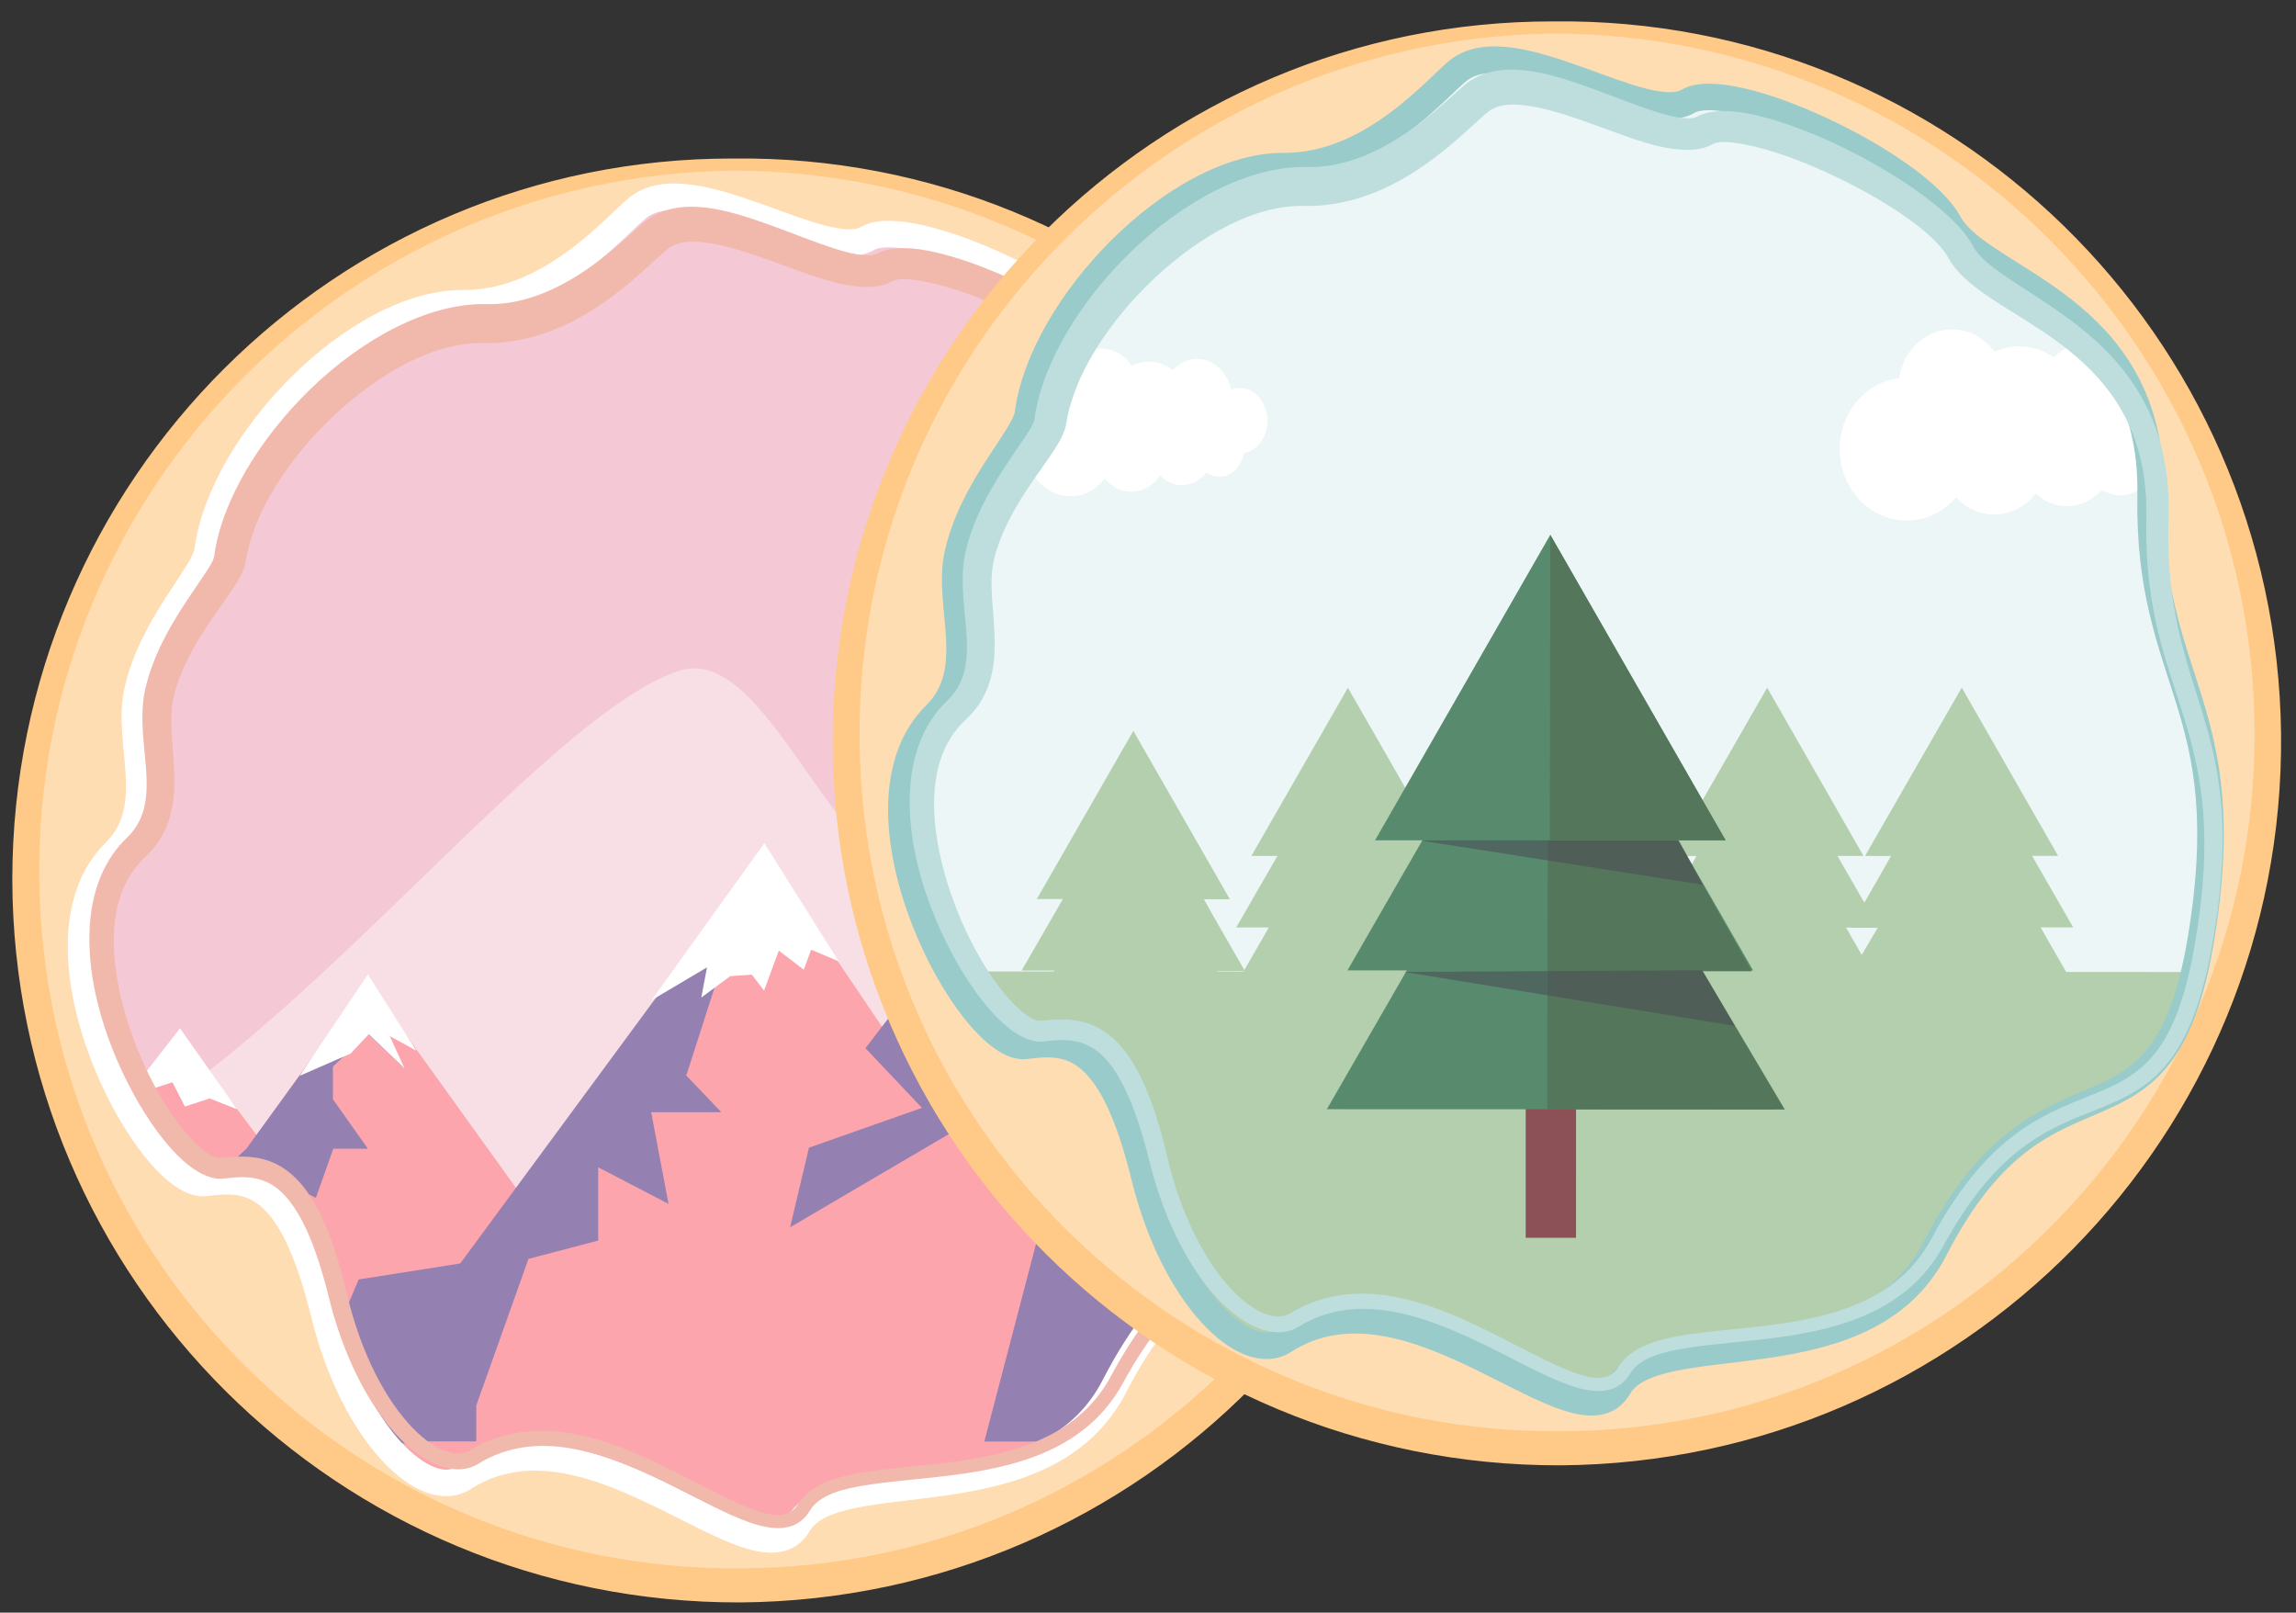 <?xml version="1.0" encoding="UTF-8" standalone="no"?>
<!DOCTYPE svg PUBLIC "-//W3C//DTD SVG 1.1//EN" "http://www.w3.org/Graphics/SVG/1.1/DTD/svg11.dtd">
<svg width="100%" height="100%" viewBox="0 0 1565 1099" version="1.1" xmlns="http://www.w3.org/2000/svg" xmlns:xlink="http://www.w3.org/1999/xlink" xml:space="preserve" xmlns:serif="http://www.serif.com/" style="fill-rule:evenodd;clip-rule:evenodd;stroke-linecap:round;stroke-linejoin:round;stroke-miterlimit:1.5;">
    <rect x="0" y="0" width="1565" height="1099" fill="#333333" stroke="none"/>
    <g transform="matrix(1,0,0,1,-9615.88,-6130.26)">
        <g transform="matrix(1.085,0,0,1.42,-782.295,-2324.4)">
            <g id="Dougnut" transform="matrix(0.575,0,0,0.439,8350.28,5013.68)">
                <g transform="matrix(1.105,-0.006,0.006,1.105,-429.353,-265.436)">
                    <path d="M3041.33,2357.95C3429.24,2357.95 3744.16,2672.88 3744.16,3060.78C3744.16,3448.69 3429.24,3763.62 3041.33,3763.62C2653.43,3763.62 2338.5,3448.69 2338.5,3060.78C2338.5,2672.88 2653.43,2357.95 3041.33,2357.95ZM3041.33,2821.27C3173.53,2821.27 3280.85,2928.59 3280.85,3060.78C3280.85,3192.98 3173.53,3300.3 3041.33,3300.3C2909.14,3300.3 2801.82,3192.98 2801.82,3060.78C2801.82,2928.59 2909.14,2821.27 3041.33,2821.27Z" style="fill:rgb(255,221,179);"/>
                    <path d="M3041.33,2351.95C2845.19,2350.58 2667,2429.13 2537.48,2556.93C2407.3,2685.39 2326.4,2863.63 2325.15,3060.78C2324.33,3258.74 2403.97,3438.46 2533.4,3568.72C2663.15,3699.29 2842.9,3780.04 3041.33,3780.48C3239.76,3780.01 3419.5,3699.26 3549.22,3568.67C3678.59,3438.41 3758.16,3258.69 3757.28,3060.78C3756.1,2863.67 3675.28,2685.43 3545.15,2556.97C3415.67,2429.14 3237.47,2350.6 3041.33,2351.95L3041.33,2351.95ZM3041.33,2363.95C3233.11,2365.28 3406.3,2444.24 3531.28,2570.84C3655.62,2696.79 3732.2,2869.99 3731.05,3060.78C3730.21,3250.78 3652.26,3422.46 3527.21,3546.66C3402.5,3670.53 3230.81,3747.2 3041.33,3746.75C2851.87,3747.18 2680.18,3670.49 2555.51,3546.61C2430.51,3422.41 2352.64,3250.74 2351.85,3060.78C2350.64,2870.03 2427.14,2696.83 2551.43,2570.88C2676.38,2444.25 2849.57,2365.29 3041.33,2363.95L3041.33,2363.95ZM3041.33,2815.27C2973.04,2813.87 2910.71,2840.56 2865.03,2884.48C2818.68,2929.06 2789.76,2991.48 2788.47,3060.78C2787.62,3130.88 2815.4,3194.76 2860.95,3241.17C2906.81,3287.9 2970.75,3316.7 3041.33,3317.16C3111.91,3316.67 3175.84,3287.87 3221.66,3241.12C3267.16,3194.7 3294.87,3130.84 3293.96,3060.78C3292.74,2991.52 3263.89,2929.1 3217.6,2884.52C3171.96,2840.57 3109.62,2813.89 3041.33,2815.27ZM3041.33,2827.27C3105.26,2828.57 3162.59,2855.66 3203.73,2898.39C3244.23,2940.46 3268.84,2997.84 3267.74,3060.78C3266.93,3122.93 3240.83,3178.75 3199.66,3219.11C3158.84,3259.13 3102.96,3283.86 3041.33,3283.43C2979.72,3283.84 2923.85,3259.1 2883.06,3219.06C2841.94,3178.7 2815.92,3122.89 2815.17,3060.78C2814,2997.88 2838.52,2940.49 2878.98,2898.43C2920.09,2855.68 2977.41,2828.58 3041.33,2827.27Z" style="fill:rgb(255,202,136);"/>
                </g>
                <g transform="matrix(0.964,0.133,-0.133,0.964,645.691,-135.484)">
                    <path d="M2408.03,2374.12C2507.11,2361.13 2567.73,2260.34 2588.27,2240C2642.7,2186.12 2803.74,2274.38 2847.51,2240C2891.27,2205.63 3111.68,2274.46 3156.31,2335.32C3200.94,2396.18 3396.94,2394.36 3422.52,2606.8C3448.11,2819.24 3553.99,2826.14 3546.68,3093.85C3539.38,3361.57 3389.95,3218.14 3298.21,3479.46C3241.24,3641.74 2999.32,3604.8 2967.95,3681.51C2933.51,3765.75 2718.78,3569.26 2588.27,3681.51C2550.29,3714.17 2460.07,3651.03 2408.03,3519.87C2350.32,3374.39 2302.91,3379.74 2256.26,3392.68C2195.85,3409.44 2012.69,3158.43 2104.85,3038.13C2148.16,2981.59 2100.16,2915.07 2104.85,2856.32C2110.95,2779.88 2161.61,2715.22 2161.43,2688.81C2160.59,2566.68 2289.02,2389.72 2408.03,2374.12Z" style="fill:rgb(244,201,213);"/>
                    <clipPath id="_clip1">
                        <path d="M2408.03,2374.12C2507.11,2361.13 2567.73,2260.34 2588.27,2240C2642.7,2186.12 2803.74,2274.38 2847.51,2240C2891.27,2205.63 3111.68,2274.46 3156.31,2335.32C3200.94,2396.18 3396.94,2394.36 3422.52,2606.8C3448.11,2819.24 3553.99,2826.14 3546.68,3093.85C3539.38,3361.57 3389.95,3218.14 3298.21,3479.46C3241.24,3641.74 2999.32,3604.8 2967.95,3681.51C2933.51,3765.75 2718.78,3569.26 2588.27,3681.51C2550.29,3714.17 2460.07,3651.03 2408.03,3519.87C2350.32,3374.39 2302.91,3379.74 2256.26,3392.68C2195.85,3409.44 2012.69,3158.43 2104.85,3038.13C2148.16,2981.59 2100.16,2915.07 2104.85,2856.32C2110.95,2779.88 2161.61,2715.22 2161.43,2688.81C2160.59,2566.68 2289.02,2389.72 2408.03,2374.12Z"/>
                    </clipPath>
                    <g clip-path="url(#_clip1)">
                        <g id="_-Curve-" serif:id="(Curve)" transform="matrix(1.927,-0.265,0.511,3.709,3776.34,796.11)">
                            <path d="M-116.67,767C-116.67,767 -1842.08,775.859 -1722.75,766.026C-1627.86,758.207 -1493.77,585.121 -1399,576C-1296.83,566.167 -1166.44,641.937 -1050,626C-930.667,609.667 -767.667,492.333 -683,478C-632.377,469.43 -593.343,540 -542,540C-483.667,540 -403.888,473 -333,478C-262.112,483 -116.67,570 -116.67,570L-116.67,767Z" style="fill:rgb(248,223,230);"/>
                        </g>
                        <g transform="matrix(2.541,-0.35,0.366,2.657,1658.16,2844.2)">
                            <path d="M272.584,148.474L345.349,245.271L418.113,342.067L127.053,342.067L199.818,245.271L272.584,148.474Z" style="fill:rgb(252,165,173);fill-rule:nonzero;"/>
                            <path d="M189.797,169.076L257.411,255.571L325.025,342.067L54.567,342.067L122.181,255.571L189.797,169.076Z" style="fill:rgb(252,165,173);fill-rule:nonzero;"/>
                            <path d="M271.799,150L288.046,184.241L272.792,170.507L257.536,184.241L257.536,197.976L272.867,218.688L257.687,218.688L250.096,239.233L234.916,232.339L196.966,252.926L212.146,280.388L181.787,294.119L212.146,321.526L189.376,342.067L159.016,342.067L181.787,314.657L143.836,287.219L181.787,273.499L166.606,239.171L212.146,225.44L219.736,218.575L271.799,150Z" style="fill:rgb(148,128,177);fill-rule:nonzero;"/>
                            <g transform="matrix(1.043,3.19565e-18,-5.01539e-18,1.137,-11.096,-13.655)">
                                <path d="M442.047,99.641L535.011,220.45L627.974,341.259L256.117,341.259L442.047,99.641Z" style="fill:rgb(252,165,173);fill-rule:nonzero;"/>
                            </g>
                            <g transform="matrix(1.024,4.85044e-18,-7.61248e-18,1.166,-11.214,-9.072)">
                                <path d="M586.457,54.528L685.476,198.298L784.498,342.067L388.413,342.067L487.433,198.298L586.457,54.528Z" style="fill:rgb(252,165,173);fill-rule:nonzero;"/>
                            </g>
                            <g transform="matrix(1,2.06949e-18,-3.24794e-18,1.061,-0.643,-2.232)">
                                <path d="M586.035,57.018L548.951,152.744L515.992,168.459L532.47,199.89L458.312,239.178L466.552,207.748L515.992,192.032L491.271,168.459L586.035,57.018Z" style="fill:rgb(148,128,177);fill-rule:nonzero;"/>
                            </g>
                            <path d="M255.92,341.259L320.302,341.259L320.302,326.206L343.133,264.797L373.64,257.122L373.64,226.417L404.431,241.742L396.842,203.335L427.545,203.335L412.193,187.976L441.947,99.496" style="fill:rgb(148,128,177);fill-rule:nonzero;"/>
                            <path d="M716.996,131.198L789.646,236.633L862.296,342.067L571.691,342.067L644.341,236.633L716.996,131.198Z" style="fill:rgb(252,165,173);fill-rule:nonzero;"/>
                            <path d="M719.826,131.237L711.558,180.38L734.587,218.75L719.236,234.099L726.912,218.743L703.882,195.714L680.855,203.39L696.417,226.417L681.277,241.769L681.277,226.417L650.359,203.389L634.904,226.125L650.15,248.86L665.503,248.86L611.769,256.679L619.447,341.259L542.688,341.259L565.714,256.972L619.447,234.058L642.474,180.438L657.828,180.438L719.826,131.237Z" style="fill:rgb(148,128,177);fill-rule:nonzero;"/>
                            <path d="M314.209,266.588L268.833,273.425L238.564,342.067L294.172,342.067" style="fill:rgb(148,128,177);fill-rule:nonzero;"/>
                            <g transform="matrix(1.165,0.021,-0.022,1.247,-94.166,-27.938)">
                                <path d="M585.888,53.569L611.751,90.939L595.587,83.466L590.738,87.618L584.271,77.652L579.423,84.296L575.382,82.635L569.724,84.296L563.257,83.466L585.888,53.569Z" style="fill:white;fill-rule:nonzero;"/>
                            </g>
                            <g transform="matrix(1.169,0.056,-0.061,1.281,-63.514,-60.238)">
                                <path d="M401.882,151.557L421.99,139.951L420.381,149.898L430.838,142.437L438.881,141.608L443.708,146.583L448.535,133.318L458.188,139.122L460.6,132.489L471.056,135.806L441.295,98.498L401.882,151.557Z" style="fill:white;fill-rule:nonzero;"/>
                            </g>
                            <g transform="matrix(1.321,0,0,1.362,-60.656,-60.782)">
                                <path d="M190.168,168.132L209.105,193.046L200.048,189.724L191.814,192.216L187.698,184.742L179.463,187.234L172.876,188.894L190.168,168.132Z" style="fill:white;fill-rule:nonzero;"/>
                            </g>
                            <g transform="matrix(1.226,0,0,1.242,-60.935,-34.507)">
                                <path d="M247.927,179.25L272.257,145.069L289.525,170.791L280.04,165.846L285.301,176.708L272.554,165.24L266.076,171.757L247.927,179.25Z" style="fill:white;fill-rule:nonzero;"/>
                            </g>
                        </g>
                    </g>
                    <path d="M2408.03,2374.12C2507.11,2361.13 2567.73,2260.34 2588.27,2240C2642.7,2186.12 2803.74,2274.38 2847.51,2240C2891.27,2205.63 3111.68,2274.46 3156.31,2335.32C3200.94,2396.18 3396.94,2394.36 3422.52,2606.8C3448.11,2819.24 3553.99,2826.14 3546.68,3093.85C3539.38,3361.57 3389.95,3218.14 3298.21,3479.46C3241.24,3641.74 2999.32,3604.8 2967.95,3681.51C2933.51,3765.75 2718.78,3569.26 2588.27,3681.51C2550.29,3714.17 2460.07,3651.03 2408.03,3519.87C2350.32,3374.39 2302.91,3379.74 2256.26,3392.68C2195.85,3409.44 2012.69,3158.43 2104.85,3038.13C2148.16,2981.59 2100.16,2915.07 2104.85,2856.32C2110.95,2779.88 2161.61,2715.22 2161.43,2688.81C2160.59,2566.68 2289.02,2389.72 2408.03,2374.12Z" style="fill:none;stroke:white;stroke-width:29.8px;"/>
                </g>
                <g transform="matrix(0.95,0.144,-0.14,0.928,719.331,-54.261)">
                    <path d="M2405.21,2351.6C2340.61,2360.72 2272.99,2412.72 2222.88,2480.21C2174.35,2545.58 2142.17,2624.66 2143.18,2688.94C2143.28,2695.36 2138.74,2704.44 2133.42,2716.09C2123.33,2738.2 2108.99,2766.58 2099.16,2798.64C2093.7,2816.45 2089.58,2835.34 2088.19,2854.93C2086.58,2877.56 2091.86,2901.23 2097.67,2925.06C2102.6,2945.26 2107.94,2965.58 2107.47,2985.45C2107.11,3000.25 2103.37,3014.77 2092.97,3028.6C2048.58,3087.48 2062.6,3174.72 2099.89,3250.8C2129.95,3312.15 2174.24,3365.89 2209.96,3390.25C2229.14,3403.33 2246.66,3408 2259.36,3404.39C2282.81,3397.72 2306.59,3392.47 2332.24,3414.14C2352.97,3431.64 2374.52,3464.88 2398.36,3523.88C2423.1,3585.22 2456,3631.91 2488.06,3661.43C2529.74,3699.83 2571.01,3708.6 2594.07,3688.57C2625.74,3661.08 2662.83,3653.07 2700.92,3654.78C2781.47,3658.39 2866.44,3703.92 2919.19,3710.22C2946.37,3713.47 2965.86,3706.88 2974.97,3684.51C2983.18,3664.36 3007.7,3653.58 3038.98,3643.76C3093.47,3626.67 3168.18,3614.57 3226.21,3578.43C3261,3556.76 3289.93,3526.64 3305.63,3482.18C3346.38,3367.37 3398.21,3332.85 3443.67,3305.66C3474.62,3287.15 3502.53,3271.49 3523.02,3239.07C3541.53,3209.78 3554.11,3166.57 3556.43,3094.13C3558.5,3030.03 3554.04,2980.63 3545.81,2939.71C3519.65,2809.59 3453.58,2767.1 3435.05,2605.22C3427.07,2534.88 3400.97,2486.78 3367.85,2451.71C3323.7,2404.96 3266.47,2381.83 3221.9,2360.77C3198.57,2349.76 3178.92,2339.92 3168.72,2325.79C3142.75,2289.82 3059.69,2249.65 2982.81,2228.43C2946.8,2218.5 2912.25,2212.66 2885.88,2212.71C2863.8,2212.75 2846.67,2217.53 2836.52,2225.37C2832.93,2228.14 2827.86,2228.89 2822.01,2229.3C2812.2,2229.99 2800.61,2228.71 2787.92,2226.62C2741.38,2218.93 2682.1,2200.37 2636.69,2201.98C2611.2,2202.89 2589.59,2210.08 2574.17,2225.1C2560.53,2238.37 2529,2287.56 2479.99,2321.53C2458.62,2336.34 2433.69,2348.11 2405.21,2351.6L2405.21,2351.6ZM2410.85,2396.64C2446.56,2391.65 2477.78,2376.69 2504.32,2357.62C2555.34,2320.96 2588.24,2269.13 2602.37,2254.91C2611.05,2246.17 2623.84,2243.28 2638.4,2242.51C2681.5,2240.24 2737.98,2257.64 2782.3,2264.18C2815.49,2269.08 2842.99,2267.02 2858.49,2254.64C2865.48,2249.06 2878.78,2248.44 2895.33,2249.04C2926.02,2250.14 2966.11,2258.62 3005.55,2271.17C3065.1,2290.12 3123.64,2317.63 3143.9,2344.84C3156.8,2362.16 3180.42,2375.47 3209.54,2388.7C3251.69,2407.83 3306.14,2428.09 3348.23,2471.39C3378.38,2502.39 3401.97,2545.39 3409.99,2608.38C3430.59,2771.26 3497.44,2813.35 3525.24,2944.16C3533.64,2983.69 3538.32,3031.49 3536.93,3093.57C3535.42,3161.09 3524.8,3201.64 3507.78,3229.09C3489.19,3259.06 3463.18,3273.11 3434.84,3290.34C3387.25,3319.26 3332.8,3355.75 3290.78,3476.73C3276.56,3517.51 3250.06,3545.14 3218.24,3565.08C3161.42,3600.68 3088.02,3612.33 3034.58,3629.07C2998.03,3640.52 2970.59,3654.99 2960.94,3678.51C2951.61,3701.2 2926.88,3697.91 2894.41,3688.97C2841.67,3674.43 2770.2,3641.15 2701.73,3637.51C2659.3,3635.25 2618.02,3644.15 2582.46,3674.44C2574.36,3681.35 2563.22,3682.17 2550.6,3678.55C2535.35,3674.18 2518.25,3663.38 2500.87,3647.03C2470.85,3618.78 2440.44,3574.12 2417.71,3515.85C2392.66,3451.55 2368.96,3415.69 2346.73,3396.42C2314,3368.04 2283.49,3372.77 2253.15,3380.97C2245.3,3383.09 2235.26,3377.91 2223.56,3369.69C2190.8,3346.66 2150.98,3295.91 2124,3238.68C2092.93,3172.75 2077.8,3097.66 2116.73,3047.65C2131.91,3028.19 2137.74,3007.61 2138.61,2986.52C2139.55,2963.85 2134.3,2940.49 2129.07,2917.34C2124.48,2897.02 2119.81,2876.9 2121.51,2857.71C2123,2840.88 2126.89,2824.7 2131.85,2809.46C2143.64,2773.26 2161.57,2742.21 2171.24,2720.02C2176.78,2707.31 2179.67,2696.6 2179.68,2688.68C2179.79,2631.68 2210.63,2562.54 2254.71,2505.43C2298.51,2448.69 2355.61,2403.32 2410.85,2396.64L2410.85,2396.64Z" style="fill:rgb(241,184,172);"/>
                </g>
            </g>
        </g>
        <g transform="matrix(1.085,0,0,1.42,-782.295,-2324.4)">
            <g id="Dougnut1" serif:id="Dougnut" transform="matrix(0.575,0,0,0.439,8865.62,4947.88)">
                <g transform="matrix(1.105,-0.006,0.006,1.105,-429.353,-265.436)">
                    <path d="M3041.33,2357.95C3429.24,2357.95 3744.16,2672.88 3744.16,3060.78C3744.16,3448.69 3429.24,3763.62 3041.33,3763.62C2653.43,3763.62 2338.5,3448.69 2338.5,3060.78C2338.5,2672.88 2653.43,2357.95 3041.33,2357.95ZM3041.33,2821.27C3173.53,2821.27 3280.85,2928.59 3280.85,3060.78C3280.85,3192.98 3173.53,3300.3 3041.33,3300.3C2909.14,3300.3 2801.82,3192.98 2801.82,3060.78C2801.82,2928.59 2909.14,2821.27 3041.33,2821.27Z" style="fill:rgb(255,221,179);"/>
                    <path d="M3041.33,2351.95C2845.19,2350.58 2667,2429.13 2537.48,2556.93C2407.3,2685.39 2326.4,2863.63 2325.15,3060.78C2324.33,3258.74 2403.97,3438.46 2533.4,3568.72C2663.15,3699.29 2842.9,3780.04 3041.33,3780.48C3239.76,3780.01 3419.5,3699.26 3549.22,3568.67C3678.59,3438.41 3758.16,3258.69 3757.28,3060.78C3756.1,2863.67 3675.28,2685.43 3545.15,2556.97C3415.67,2429.14 3237.47,2350.6 3041.33,2351.95L3041.33,2351.95ZM3041.33,2363.95C3233.11,2365.28 3406.3,2444.24 3531.28,2570.84C3655.62,2696.79 3732.2,2869.99 3731.05,3060.78C3730.21,3250.78 3652.26,3422.46 3527.21,3546.66C3402.5,3670.53 3230.81,3747.2 3041.33,3746.75C2851.87,3747.18 2680.18,3670.49 2555.51,3546.61C2430.51,3422.41 2352.64,3250.74 2351.85,3060.78C2350.64,2870.03 2427.14,2696.83 2551.43,2570.88C2676.38,2444.25 2849.57,2365.29 3041.33,2363.95L3041.33,2363.95ZM3041.33,2815.27C2973.04,2813.87 2910.71,2840.56 2865.03,2884.48C2818.68,2929.06 2789.76,2991.48 2788.47,3060.78C2787.62,3130.88 2815.4,3194.76 2860.95,3241.17C2906.81,3287.9 2970.75,3316.7 3041.33,3317.16C3111.91,3316.67 3175.84,3287.87 3221.66,3241.12C3267.16,3194.7 3294.87,3130.84 3293.96,3060.78C3292.74,2991.52 3263.89,2929.1 3217.6,2884.52C3171.96,2840.57 3109.62,2813.89 3041.33,2815.27L3041.33,2815.27ZM3041.33,2827.27C3105.26,2828.57 3162.59,2855.66 3203.73,2898.39C3244.23,2940.46 3268.84,2997.84 3267.74,3060.78C3266.93,3122.93 3240.83,3178.75 3199.66,3219.11C3158.84,3259.13 3102.96,3283.86 3041.33,3283.43C2979.72,3283.84 2923.85,3259.1 2883.06,3219.06C2841.94,3178.7 2815.92,3122.89 2815.17,3060.78C2814,2997.88 2838.52,2940.49 2878.98,2898.43C2920.09,2855.68 2977.41,2828.58 3041.33,2827.27L3041.33,2827.27Z" style="fill:rgb(255,202,136);"/>
                </g>
                <g transform="matrix(0.964,0.133,-0.133,0.964,645.691,-135.484)">
                    <path d="M2408.03,2374.12C2507.11,2361.13 2567.73,2260.34 2588.27,2240C2642.7,2186.12 2803.74,2274.38 2847.51,2240C2891.27,2205.63 3111.68,2274.46 3156.31,2335.32C3200.94,2396.18 3396.94,2394.36 3422.52,2606.8C3448.11,2819.24 3553.99,2826.14 3546.68,3093.85C3539.38,3361.57 3389.95,3218.14 3298.21,3479.46C3241.24,3641.74 2999.32,3604.8 2967.95,3681.51C2933.51,3765.75 2718.78,3569.26 2588.27,3681.51C2550.29,3714.17 2460.07,3651.03 2408.03,3519.87C2350.32,3374.39 2302.91,3379.74 2256.26,3392.68C2195.85,3409.44 2012.69,3158.43 2104.85,3038.13C2148.16,2981.59 2100.16,2915.07 2104.85,2856.32C2110.95,2779.88 2161.61,2715.22 2161.43,2688.81C2160.59,2566.68 2289.02,2389.72 2408.03,2374.12Z" style="fill:rgb(237,246,246);"/>
                    <clipPath id="_clip2">
                        <path d="M2408.03,2374.12C2507.11,2361.13 2567.73,2260.34 2588.27,2240C2642.7,2186.12 2803.74,2274.38 2847.51,2240C2891.27,2205.63 3111.68,2274.46 3156.31,2335.32C3200.94,2396.18 3396.94,2394.36 3422.52,2606.8C3448.11,2819.24 3553.99,2826.14 3546.68,3093.85C3539.38,3361.57 3389.95,3218.14 3298.21,3479.46C3241.24,3641.74 2999.32,3604.8 2967.95,3681.51C2933.51,3765.75 2718.78,3569.26 2588.27,3681.51C2550.29,3714.17 2460.07,3651.03 2408.03,3519.87C2350.32,3374.39 2302.91,3379.74 2256.26,3392.68C2195.85,3409.44 2012.69,3158.43 2104.85,3038.13C2148.16,2981.59 2100.16,2915.07 2104.85,2856.32C2110.95,2779.88 2161.61,2715.22 2161.43,2688.81C2160.59,2566.68 2289.02,2389.72 2408.03,2374.12Z"/>
                    </clipPath>
                    <g clip-path="url(#_clip2)">
                        <g transform="matrix(1.171,-0.161,0.133,0.966,-9489.6,57.965)">
                            <rect x="9400" y="4943" width="1368.76" height="616" style="fill:rgb(179,207,174);"/>
                        </g>
                        <g transform="matrix(2.045,-0.281,0.281,2.044,1111.6,2811.33)">
                            <rect x="561.969" y="255.18" width="15.046" height="138.598" style="fill:rgb(179,207,174);"/>
                            <path d="M508.653,313.684L569.316,208.205L629.971,313.684L508.653,313.684Z" style="fill:rgb(179,207,174);fill-rule:nonzero;"/>
                            <path d="M502.491,355.279L569.166,239.344L635.837,355.279L502.491,355.279Z" style="fill:rgb(179,207,174);fill-rule:nonzero;"/>
                            <path d="M569.392,207.178L629.537,313.912L569.216,313.912" style="fill:rgb(179,207,174);fill-rule:nonzero;"/>
                            <path d="M568.609,235.807L639.448,355.324L568.403,355.324" style="fill:rgb(179,207,174);fill-rule:nonzero;"/>
                            <path d="M530.71,274.826L606.744,272.885L614.907,288.012L530.71,274.826Z" style="fill:rgb(179,207,174);fill-opacity:0.6;fill-rule:nonzero;"/>
                            <path d="M516.894,274.73L569.313,183.193L621.733,274.73L516.894,274.73Z" style="fill:rgb(179,207,174);fill-rule:nonzero;"/>
                            <path d="M569.316,183.348L621.733,274.691L569.163,274.691" style="fill:rgb(179,207,174);fill-rule:nonzero;"/>
                            <path d="M525.424,314.133L614.717,313.627L624.482,330.291L525.424,314.133Z" style="fill:rgb(179,207,174);fill-opacity:0.6;fill-rule:nonzero;"/>
                        </g>
                        <g transform="matrix(2.045,-0.281,0.281,2.044,1343.63,2730.41)">
                            <rect x="561.969" y="255.18" width="15.046" height="138.598" style="fill:rgb(179,207,174);"/>
                            <path d="M508.653,313.684L569.316,208.205L629.971,313.684L508.653,313.684Z" style="fill:rgb(179,207,174);fill-rule:nonzero;"/>
                            <path d="M502.491,355.279L569.166,239.344L635.837,355.279L502.491,355.279Z" style="fill:rgb(179,207,174);fill-rule:nonzero;"/>
                            <path d="M569.392,207.178L629.537,313.912L569.216,313.912" style="fill:rgb(179,207,174);fill-rule:nonzero;"/>
                            <path d="M568.609,235.807L639.448,355.324L568.403,355.324" style="fill:rgb(179,207,174);fill-rule:nonzero;"/>
                            <path d="M530.71,274.826L606.744,272.885L614.907,288.012L530.71,274.826Z" style="fill:rgb(179,207,174);fill-opacity:0.6;fill-rule:nonzero;"/>
                            <path d="M516.894,274.73L569.313,183.193L621.733,274.73L516.894,274.73Z" style="fill:rgb(179,207,174);fill-rule:nonzero;"/>
                            <path d="M569.316,183.348L621.733,274.691L569.163,274.691" style="fill:rgb(179,207,174);fill-rule:nonzero;"/>
                            <path d="M525.424,314.133L614.717,313.627L624.482,330.291L525.424,314.133Z" style="fill:rgb(179,207,174);fill-opacity:0.6;fill-rule:nonzero;"/>
                        </g>
                        <g transform="matrix(-2.045,0.281,0.281,2.044,4354.91,2316.1)">
                            <rect x="561.969" y="255.18" width="15.046" height="138.598" style="fill:rgb(179,207,174);"/>
                            <path d="M508.653,313.684L569.316,208.205L629.971,313.684L508.653,313.684Z" style="fill:rgb(179,207,174);fill-rule:nonzero;"/>
                            <path d="M502.491,355.279L569.166,239.344L635.837,355.279L502.491,355.279Z" style="fill:rgb(179,207,174);fill-rule:nonzero;"/>
                            <path d="M569.392,207.178L629.537,313.912L569.216,313.912" style="fill:rgb(179,207,174);fill-rule:nonzero;"/>
                            <path d="M568.609,235.807L639.448,355.324L568.403,355.324" style="fill:rgb(179,207,174);fill-rule:nonzero;"/>
                            <path d="M530.71,274.826L606.744,272.885L614.907,288.012L530.71,274.826Z" style="fill:rgb(179,207,174);fill-opacity:0.6;fill-rule:nonzero;"/>
                            <path d="M516.894,274.73L569.313,183.193L621.733,274.73L516.894,274.73Z" style="fill:rgb(179,207,174);fill-rule:nonzero;"/>
                            <path d="M569.316,183.348L621.733,274.691L569.163,274.691" style="fill:rgb(179,207,174);fill-rule:nonzero;"/>
                            <path d="M525.424,314.133L614.717,313.627L624.482,330.291L525.424,314.133Z" style="fill:rgb(179,207,174);fill-opacity:0.6;fill-rule:nonzero;"/>
                        </g>
                        <g transform="matrix(-2.045,0.281,0.281,2.044,4138.51,2346.05)">
                            <rect x="561.969" y="255.18" width="15.046" height="138.598" style="fill:rgb(179,207,174);"/>
                            <path d="M508.653,313.684L569.316,208.205L629.971,313.684L508.653,313.684Z" style="fill:rgb(179,207,174);fill-rule:nonzero;"/>
                            <path d="M502.491,355.279L569.166,239.344L635.837,355.279L502.491,355.279Z" style="fill:rgb(179,207,174);fill-rule:nonzero;"/>
                            <path d="M569.392,207.178L629.537,313.912L569.216,313.912" style="fill:rgb(179,207,174);fill-rule:nonzero;"/>
                            <path d="M568.609,235.807L639.448,355.324L568.403,355.324" style="fill:rgb(179,207,174);fill-rule:nonzero;"/>
                            <path d="M530.71,274.826L606.744,272.885L614.907,288.012L530.71,274.826Z" style="fill:rgb(179,207,174);fill-opacity:0.6;fill-rule:nonzero;"/>
                            <path d="M516.894,274.73L569.313,183.193L621.733,274.73L516.894,274.73Z" style="fill:rgb(179,207,174);fill-rule:nonzero;"/>
                            <path d="M569.316,183.348L621.733,274.691L569.163,274.691" style="fill:rgb(179,207,174);fill-rule:nonzero;"/>
                            <path d="M525.424,314.133L614.717,313.627L624.482,330.291L525.424,314.133Z" style="fill:rgb(179,207,174);fill-opacity:0.6;fill-rule:nonzero;"/>
                        </g>
                        <g transform="matrix(2.621,-0.361,0.361,2.619,1803.14,2587.48)">
                            <rect x="340.196" y="209.996" width="21.349" height="196.641" style="fill:rgb(140,81,86);"/>
                            <path d="M264.553,293.002L350.618,143.352L436.681,293.002L264.553,293.002Z" style="fill:rgb(88,138,110);fill-rule:nonzero;"/>
                            <path d="M255.809,352.014L350.409,187.527L445.001,352.014L255.809,352.014Z" style="fill:rgb(88,138,110);fill-rule:nonzero;"/>
                            <path d="M350.728,141.894L436.064,293.326L350.478,293.326" style="fill:rgb(84,118,90);fill-rule:nonzero;"/>
                            <path d="M349.621,182.512L450.125,352.082L349.327,352.082" style="fill:rgb(84,118,90);fill-rule:nonzero;"/>
                            <path d="M295.845,237.869L403.724,235.115L415.304,256.58L295.845,237.869Z" style="fill:rgb(75,81,85);fill-opacity:0.6;fill-rule:nonzero;"/>
                            <path d="M276.246,237.734L350.616,107.864L424.987,237.734L276.246,237.734Z" style="fill:rgb(88,138,110);fill-rule:nonzero;"/>
                            <path d="M350.621,108.083L424.991,237.682L350.403,237.682" style="fill:rgb(84,118,90);fill-rule:nonzero;"/>
                            <path d="M288.35,293.639L415.036,292.92L428.888,316.562L288.35,293.639Z" style="fill:rgb(75,81,85);fill-opacity:0.6;fill-rule:nonzero;"/>
                        </g>
                        <g transform="matrix(2.62,-0.36,0.385,2.792,-23019,-6686.22)">
                            <path d="M9317.83,4497.19C9319.41,4486.23 9328.84,4477.8 9340.25,4477.8C9347.57,4477.8 9354.08,4481.27 9358.22,4486.65L9358.25,4486.7C9361.18,4490.51 9362.92,4495.27 9362.92,4500.45C9362.92,4502.58 9362.63,4504.65 9362.08,4506.6L9362.08,4506.6L9362.08,4506.6C9367.06,4507.47 9371.47,4509.97 9374.74,4513.53C9371.02,4517.19 9368.7,4522.3 9368.7,4527.94C9368.7,4531.77 9369.77,4535.35 9371.61,4538.4C9370.66,4538.5 9369.69,4538.56 9368.7,4538.56L9368.7,4538.56C9369.69,4538.56 9370.66,4538.5 9371.61,4538.4L9371.61,4538.4L9371.61,4538.4C9369.77,4535.35 9368.7,4531.77 9368.7,4527.94C9368.7,4522.3 9371.02,4517.19 9374.74,4513.53L9374.74,4513.53L9374.74,4513.53L9374.74,4513.53C9371.47,4509.97 9367.05,4507.47 9362.08,4506.6C9362.63,4504.65 9362.92,4502.58 9362.92,4500.45C9362.92,4495.25 9361.17,4490.47 9358.22,4486.65C9361.44,4485.29 9364.99,4484.54 9368.7,4484.54C9374.11,4484.54 9379.13,4486.13 9383.36,4488.87C9379.09,4492.85 9376.41,4498.52 9376.41,4504.79L9376.41,4504.76C9376.42,4498.49 9379.1,4492.84 9383.36,4488.87L9383.36,4488.87C9387.24,4485.29 9392.41,4483.1 9398.11,4483.1C9408.05,4483.1 9416.41,4489.76 9418.99,4498.86L9419.03,4498.85C9420.65,4498.34 9422.37,4498.05 9424.15,4498.05C9433.48,4498.05 9441.03,4505.6 9441.03,4514.92C9441.03,4523.38 9434.83,4530.38 9426.71,4531.61C9426.93,4530.59 9427.05,4529.53 9427.05,4528.43C9427.05,4522.04 9423.18,4516.57 9417.66,4514.23C9419.04,4511.39 9419.81,4508.2 9419.81,4504.83L9419.81,4504.79C9419.81,4508.18 9419.05,4511.38 9417.66,4514.23C9415.81,4513.43 9413.76,4513 9411.62,4513C9410.13,4513 9408.7,4513.2 9407.34,4513.6L9407.34,4513.6L9407.34,4513.61C9407.3,4514.04 9407.28,4514.47 9407.28,4514.92L9407.28,4514.92C9407.28,4514.47 9407.3,4514.04 9407.34,4513.6C9408.7,4513.2 9410.13,4513 9411.62,4513C9413.76,4513 9415.81,4513.43 9417.66,4514.23C9415.86,4517.96 9413.01,4521.1 9409.5,4523.27L9409.5,4523.27C9409.25,4523.43 9409.01,4523.57 9408.76,4523.7L9408.78,4523.69C9409.02,4523.56 9409.26,4523.42 9409.5,4523.27L9409.54,4523.24C9413.03,4521.07 9415.87,4517.94 9417.66,4514.23C9423.18,4516.57 9427.05,4522.04 9427.05,4528.43C9427.05,4529.53 9426.93,4530.59 9426.71,4531.61L9426.7,4531.65C9425.23,4538.62 9419.05,4543.85 9411.62,4543.85C9408.76,4543.85 9406.07,4543.07 9403.78,4541.71C9407.15,4538.11 9409.21,4533.26 9409.21,4527.94L9409.21,4528C9409.19,4533.28 9407.16,4538.09 9403.82,4541.67L9403.78,4541.71C9400.11,4545.69 9394.81,4548.19 9388.95,4548.19C9383.88,4548.19 9379.22,4546.31 9375.66,4543.2L9375.66,4543.2L9375.66,4543.2C9371.52,4548.31 9365.19,4551.56 9358.1,4551.56C9351.75,4551.56 9346.02,4548.96 9341.93,4544.76L9341.93,4544.76C9336.73,4550.43 9329.25,4553.98 9320.97,4553.98C9305.26,4553.98 9292.51,4541.25 9292.51,4525.54C9292.51,4510.87 9303.59,4498.82 9317.83,4497.26L9317.83,4497.19ZM9380.75,4528.97C9380.75,4531.54 9380.31,4534.01 9379.51,4536.3C9380.32,4533.99 9380.75,4531.5 9380.75,4528.91L9380.75,4528.97ZM9335.43,4528.91C9335.43,4530.45 9335.59,4531.96 9335.88,4533.41C9335.59,4531.96 9335.43,4530.45 9335.43,4528.91L9335.43,4528.91ZM9345.72,4522.45C9345.2,4522.58 9344.67,4522.69 9344.14,4522.78C9345.37,4525.48 9347.03,4527.94 9349.06,4530.07C9347.05,4527.96 9345.39,4525.52 9344.17,4522.84L9344.14,4522.78C9344.67,4522.69 9345.2,4522.58 9345.72,4522.45ZM9409.21,4527.67L9409.21,4527.73C9409.21,4527.71 9409.21,4527.69 9409.21,4527.67ZM9409.2,4527.5L9409.2,4527.53C9409.2,4527.55 9409.2,4527.57 9409.2,4527.59C9409.2,4527.56 9409.2,4527.53 9409.2,4527.5ZM9396.32,4526.41L9396.32,4526.41C9396.91,4526.46 9397.51,4526.49 9398.11,4526.49L9398.11,4526.49C9397.51,4526.49 9396.91,4526.47 9396.32,4526.41L9396.32,4526.41ZM9409.13,4526.2C9409.14,4526.25 9409.14,4526.3 9409.15,4526.35L9409.15,4526.38C9409.14,4526.32 9409.14,4526.26 9409.13,4526.2ZM9396.4,4525.85C9396.38,4525.99 9396.36,4526.14 9396.34,4526.28C9396.36,4526.14 9396.38,4525.99 9396.4,4525.85ZM9409.12,4526.08L9409.13,4526.15C9409.13,4526.13 9409.12,4526.1 9409.12,4526.08ZM9409.11,4525.91L9409.11,4525.98L9409.12,4526.02C9409.11,4525.98 9409.11,4525.95 9409.11,4525.91ZM9396.48,4525.42C9396.46,4525.53 9396.44,4525.65 9396.42,4525.78C9396.44,4525.66 9396.46,4525.54 9396.48,4525.42ZM9409.05,4525.42C9409.06,4525.5 9409.07,4525.59 9409.08,4525.68C9409.07,4525.59 9409.06,4525.5 9409.05,4525.42ZM9396.55,4525.1L9396.56,4525.07C9396.53,4525.17 9396.51,4525.28 9396.49,4525.38C9396.51,4525.29 9396.53,4525.19 9396.55,4525.1ZM9409.03,4525.31C9409.03,4525.29 9409.03,4525.27 9409.03,4525.25L9409.03,4525.31ZM9396.62,4524.81C9396.61,4524.83 9396.61,4524.85 9396.6,4524.87L9396.61,4524.84C9396.61,4524.82 9396.62,4524.8 9396.62,4524.78L9396.62,4524.81ZM9408.93,4524.6L9408.94,4524.63C9408.94,4524.65 9408.94,4524.67 9408.94,4524.69C9408.94,4524.66 9408.93,4524.63 9408.93,4524.6ZM9396.75,4524.31C9396.72,4524.4 9396.7,4524.48 9396.68,4524.57C9396.7,4524.48 9396.72,4524.4 9396.75,4524.31ZM9396.79,4524.16C9396.77,4524.2 9396.76,4524.24 9396.75,4524.29C9396.76,4524.26 9396.77,4524.22 9396.78,4524.19L9396.79,4524.16ZM9396.84,4523.98C9396.83,4524.03 9396.81,4524.08 9396.8,4524.14L9396.8,4524.11C9396.82,4524.07 9396.83,4524.02 9396.84,4523.98ZM9408.82,4523.99C9408.82,4524 9408.82,4524.02 9408.83,4524.03C9408.82,4524.01 9408.82,4523.98 9408.81,4523.96L9408.82,4523.99ZM9396.88,4523.86C9396.87,4523.89 9396.86,4523.91 9396.85,4523.94C9396.86,4523.92 9396.86,4523.9 9396.87,4523.89L9396.88,4523.86ZM9396.91,4523.77L9396.89,4523.83L9396.91,4523.77ZM9396.98,4523.55L9396.99,4523.53C9396.96,4523.6 9396.94,4523.67 9396.91,4523.75L9396.92,4523.72C9396.94,4523.66 9396.96,4523.61 9396.98,4523.55ZM9408.7,4523.43C9408.71,4523.48 9408.72,4523.53 9408.73,4523.58L9408.74,4523.62C9408.73,4523.57 9408.72,4523.52 9408.71,4523.47L9408.7,4523.43ZM9397.06,4523.31C9397.05,4523.34 9397.04,4523.37 9397.03,4523.4C9397.04,4523.37 9397.05,4523.34 9397.06,4523.31ZM9408.67,4523.31L9408.68,4523.35L9408.69,4523.39C9408.68,4523.36 9408.68,4523.34 9408.67,4523.31ZM9397.28,4522.71C9397.21,4522.9 9397.14,4523.08 9397.07,4523.27C9397.14,4523.09 9397.2,4522.92 9397.27,4522.74L9397.28,4522.71ZM9340.25,4523.12L9340.25,4523.12L9340.25,4523.12ZM9408.58,4522.92L9408.59,4522.96L9408.58,4522.92L9408.57,4522.89L9408.58,4522.92ZM9408.54,4522.77L9408.55,4522.81L9408.56,4522.85C9408.55,4522.82 9408.55,4522.8 9408.54,4522.77ZM9317.59,4500.45C9317.59,4511.61 9325.65,4520.9 9336.27,4522.78L9336.27,4522.78L9336.27,4522.78L9336.27,4522.78C9325.65,4520.9 9317.59,4511.61 9317.59,4500.45L9317.59,4500.45ZM9397.32,4522.63C9397.31,4522.65 9397.3,4522.67 9397.3,4522.69L9397.32,4522.63ZM9408.47,4522.51C9408.48,4522.53 9408.48,4522.56 9408.49,4522.58L9408.5,4522.62C9408.49,4522.58 9408.48,4522.55 9408.47,4522.51ZM9397.33,4522.61L9397.35,4522.55C9397.34,4522.57 9397.34,4522.59 9397.33,4522.61ZM9397.4,4522.44L9397.42,4522.39C9397.41,4522.41 9397.4,4522.42 9397.4,4522.44ZM9408.43,4522.37L9408.44,4522.4L9408.43,4522.37ZM9397.47,4522.26L9397.48,4522.24C9397.47,4522.28 9397.45,4522.32 9397.43,4522.37L9397.44,4522.34C9397.45,4522.32 9397.46,4522.29 9397.47,4522.26ZM9397.52,4522.16C9397.51,4522.18 9397.5,4522.19 9397.5,4522.21L9397.52,4522.16ZM9397.59,4521.99L9397.61,4521.95C9397.61,4521.96 9397.6,4521.98 9397.59,4521.99ZM9397.9,4521.36C9397.85,4521.46 9397.8,4521.57 9397.74,4521.68C9397.8,4521.57 9397.85,4521.46 9397.9,4521.36ZM9408.17,4521.52L9408.15,4521.48C9408.16,4521.5 9408.17,4521.53 9408.18,4521.55L9408.19,4521.59C9408.18,4521.57 9408.17,4521.54 9408.17,4521.52ZM9358.1,4506.24C9353.23,4506.24 9348.73,4507.77 9345.04,4510.38C9347.11,4513.63 9348.52,4517.35 9349.1,4521.33L9349.1,4521.33L9349.1,4521.33C9348.91,4521.41 9348.72,4521.49 9348.52,4521.57C9348.72,4521.49 9348.91,4521.41 9349.1,4521.33C9348.52,4517.35 9347.1,4513.63 9345.04,4510.38C9344.28,4510.91 9343.56,4511.5 9342.87,4512.12C9343.56,4511.5 9344.28,4510.91 9345.04,4510.38L9345.08,4510.35C9348.76,4507.76 9353.24,4506.24 9358.1,4506.24L9358.1,4506.24ZM9408.06,4521.22L9408.07,4521.25C9408.07,4521.23 9408.06,4521.2 9408.05,4521.18L9408.06,4521.22ZM9398.09,4521.02C9398.06,4521.06 9398.04,4521.1 9398.02,4521.14C9398.04,4521.1 9398.06,4521.06 9398.09,4521.02ZM9408.01,4521.07L9408.03,4521.13C9408.02,4521.11 9408.02,4521.09 9408.01,4521.07ZM9407.9,4520.77L9407.89,4520.74C9407.9,4520.77 9407.92,4520.81 9407.93,4520.85L9407.94,4520.89C9407.93,4520.85 9407.92,4520.81 9407.9,4520.77ZM9398.55,4520.22L9398.57,4520.19C9398.43,4520.41 9398.3,4520.63 9398.18,4520.85C9398.3,4520.64 9398.42,4520.43 9398.55,4520.22ZM9407.73,4520.34C9407.78,4520.45 9407.82,4520.57 9407.87,4520.69C9407.82,4520.56 9407.77,4520.43 9407.72,4520.3L9407.73,4520.34ZM9407.63,4520.09C9407.65,4520.14 9407.67,4520.19 9407.69,4520.24C9407.67,4520.19 9407.65,4520.14 9407.63,4520.09ZM9395.57,4508.8C9393.5,4508.08 9391.27,4507.69 9388.96,4507.69C9384.68,4507.69 9380.7,4509.02 9377.41,4511.32C9378.47,4514.69 9380.33,4517.7 9382.76,4520.13C9380.33,4517.7 9378.47,4514.69 9377.41,4511.32L9377.45,4511.29C9380.73,4509.01 9384.69,4507.69 9388.96,4507.69C9391.27,4507.69 9393.5,4508.08 9395.57,4508.8ZM9407.58,4519.97L9407.6,4520.03L9407.58,4519.97ZM9398.83,4519.79C9398.82,4519.81 9398.81,4519.83 9398.79,4519.85C9398.8,4519.84 9398.81,4519.83 9398.82,4519.81L9398.83,4519.79ZM9407.42,4519.61C9407.45,4519.67 9407.48,4519.73 9407.5,4519.79L9407.52,4519.83C9407.49,4519.76 9407.45,4519.69 9407.42,4519.61ZM9398.98,4519.58C9398.97,4519.6 9398.96,4519.61 9398.95,4519.63L9398.98,4519.58ZM9407.29,4519.34C9407.32,4519.39 9407.35,4519.45 9407.37,4519.51L9407.39,4519.54C9407.36,4519.47 9407.33,4519.4 9407.29,4519.34ZM9399.14,4519.35L9399.11,4519.39L9399.14,4519.35ZM9407.24,4519.23C9407.26,4519.26 9407.27,4519.29 9407.28,4519.32C9407.26,4519.28 9407.24,4519.23 9407.22,4519.19L9407.24,4519.23ZM9407.09,4518.91L9407.1,4518.94C9407.14,4519.01 9407.17,4519.08 9407.2,4519.14C9407.16,4519.07 9407.12,4518.99 9407.09,4518.91ZM9399.35,4519.08L9399.36,4519.05C9399.34,4519.08 9399.32,4519.11 9399.3,4519.14C9399.32,4519.11 9399.33,4519.1 9399.35,4519.08ZM9341.75,4513.21C9340.13,4514.89 9338.77,4516.82 9337.74,4518.94C9338.77,4516.82 9340.13,4514.89 9341.75,4513.21ZM9399.52,4518.85C9399.52,4518.86 9399.51,4518.87 9399.5,4518.88L9399.52,4518.85ZM9399.56,4518.81L9399.59,4518.76L9399.56,4518.81ZM9406.93,4518.6C9406.96,4518.65 9406.98,4518.71 9407.01,4518.76C9406.98,4518.7 9406.94,4518.63 9406.91,4518.56L9406.93,4518.6ZM9399.63,4518.72L9399.65,4518.69C9399.64,4518.7 9399.64,4518.71 9399.63,4518.72ZM9406.78,4518.32C9406.82,4518.39 9406.86,4518.47 9406.9,4518.54C9406.86,4518.47 9406.82,4518.39 9406.78,4518.32ZM9399.84,4518.46C9399.83,4518.48 9399.81,4518.5 9399.8,4518.52C9399.81,4518.5 9399.82,4518.49 9399.83,4518.48L9399.84,4518.46ZM9399.97,4518.31C9399.94,4518.35 9399.9,4518.39 9399.86,4518.44L9399.88,4518.41C9399.91,4518.38 9399.94,4518.34 9399.97,4518.31ZM9400.14,4518.12C9400.09,4518.18 9400.03,4518.24 9399.98,4518.3C9400.03,4518.24 9400.09,4518.18 9400.14,4518.12ZM9406.67,4518.11L9406.7,4518.17C9406.69,4518.15 9406.68,4518.13 9406.67,4518.11ZM9400.26,4517.99C9400.23,4518.02 9400.2,4518.06 9400.17,4518.09C9400.19,4518.06 9400.21,4518.04 9400.24,4518.01L9400.26,4517.99ZM9406.5,4517.81L9406.51,4517.84C9406.54,4517.89 9406.57,4517.93 9406.59,4517.98L9406.61,4518.01C9406.57,4517.95 9406.53,4517.88 9406.5,4517.81ZM9400.35,4517.89C9400.34,4517.9 9400.33,4517.91 9400.31,4517.93L9400.33,4517.91C9400.35,4517.89 9400.36,4517.88 9400.37,4517.87L9400.35,4517.89ZM9400.59,4517.64C9400.52,4517.71 9400.46,4517.77 9400.4,4517.84C9400.46,4517.77 9400.52,4517.71 9400.59,4517.64ZM9406.28,4517.44L9406.26,4517.41C9406.32,4517.52 9406.39,4517.63 9406.45,4517.74L9406.48,4517.78C9406.41,4517.66 9406.34,4517.55 9406.28,4517.44ZM9400.69,4517.54C9400.67,4517.55 9400.66,4517.57 9400.65,4517.58L9400.69,4517.54ZM9400.83,4517.4C9400.79,4517.44 9400.76,4517.47 9400.72,4517.51C9400.75,4517.48 9400.78,4517.45 9400.81,4517.42L9400.83,4517.4ZM9401.05,4517.19L9401.07,4517.17C9401.02,4517.21 9400.98,4517.26 9400.93,4517.3C9400.97,4517.26 9401.01,4517.22 9401.05,4517.19ZM9405.99,4516.98L9406.02,4517.03C9406.01,4517.02 9406,4517 9405.99,4516.98ZM9405.9,4516.85C9405.92,4516.87 9405.93,4516.9 9405.94,4516.92L9405.97,4516.95C9405.94,4516.91 9405.91,4516.86 9405.88,4516.82L9405.9,4516.85ZM9401.46,4516.82L9401.45,4516.83L9401.46,4516.82ZM9402.01,4516.35C9401.98,4516.38 9401.95,4516.4 9401.92,4516.43C9401.94,4516.41 9401.97,4516.39 9401.99,4516.37L9402.01,4516.35ZM9405.51,4516.28L9405.54,4516.32L9405.51,4516.28ZM9405.43,4516.16L9405.45,4516.19L9405.43,4516.16ZM9402.45,4516.01L9402.49,4515.99C9402.48,4516 9402.47,4516.01 9402.45,4516.01ZM9402.77,4515.78C9402.76,4515.79 9402.75,4515.8 9402.74,4515.81C9402.75,4515.8 9402.76,4515.79 9402.77,4515.78ZM9405.1,4515.72L9405.14,4515.77L9405.1,4515.72ZM9402.88,4515.71C9402.87,4515.72 9402.85,4515.73 9402.84,4515.74L9402.88,4515.71ZM9404.91,4515.47C9404.96,4515.54 9405.01,4515.6 9405.06,4515.67C9405.01,4515.6 9404.96,4515.54 9404.91,4515.47ZM9403.14,4515.53C9403.12,4515.54 9403.11,4515.55 9403.1,4515.56L9403.14,4515.53ZM9403.33,4515.41C9403.31,4515.43 9403.28,4515.44 9403.26,4515.46L9403.28,4515.44C9403.3,4515.43 9403.31,4515.42 9403.33,4515.41ZM9403.45,4515.33C9403.42,4515.35 9403.39,4515.37 9403.36,4515.39C9403.38,4515.38 9403.4,4515.36 9403.43,4515.35L9403.45,4515.33ZM9404.81,4515.34C9404.82,4515.35 9404.82,4515.36 9404.83,4515.37C9404.82,4515.36 9404.82,4515.35 9404.81,4515.34ZM9403.5,4515.3L9403.55,4515.27C9403.53,4515.28 9403.51,4515.29 9403.5,4515.3ZM9403.84,4515.1L9403.86,4515.08C9403.82,4515.11 9403.77,4515.14 9403.72,4515.17C9403.76,4515.14 9403.8,4515.12 9403.84,4515.1ZM9404.62,4515.11L9404.64,4515.14L9404.62,4515.11ZM9404.44,4514.89C9404.45,4514.91 9404.46,4514.92 9404.47,4514.94C9404.45,4514.91 9404.43,4514.89 9404.41,4514.86L9404.44,4514.89ZM9342.17,4506.56C9341.85,4508.18 9341.69,4509.84 9341.69,4511.55L9341.69,4511.51C9341.7,4509.82 9341.86,4508.17 9342.17,4506.56L9342.17,4506.56ZM9377.29,4510.93L9377.31,4510.98L9377.29,4510.93ZM9376.96,4509.65L9376.96,4509.67L9376.96,4509.65ZM9376.87,4509.25L9376.86,4509.2C9376.88,4509.28 9376.89,4509.35 9376.91,4509.43C9376.9,4509.37 9376.88,4509.31 9376.87,4509.25ZM9376.71,4508.37L9376.7,4508.34L9376.69,4508.29C9376.7,4508.32 9376.7,4508.34 9376.71,4508.37ZM9376.64,4507.93L9376.63,4507.88C9376.64,4507.95 9376.65,4508.01 9376.66,4508.08C9376.65,4508.03 9376.65,4507.98 9376.64,4507.93ZM9376.59,4507.57C9376.6,4507.65 9376.61,4507.72 9376.62,4507.8C9376.61,4507.74 9376.6,4507.68 9376.6,4507.62L9376.59,4507.57ZM9376.52,4506.95C9376.53,4507.05 9376.54,4507.15 9376.55,4507.25C9376.54,4507.15 9376.53,4507.05 9376.52,4506.95ZM9376.5,4506.74C9376.5,4506.76 9376.5,4506.78 9376.51,4506.8L9376.51,4506.85L9376.51,4506.88L9376.51,4506.85L9376.51,4506.8C9376.5,4506.78 9376.5,4506.76 9376.5,4506.74ZM9376.45,4506.06C9376.45,4506.15 9376.46,4506.23 9376.47,4506.32C9376.46,4506.23 9376.45,4506.15 9376.45,4506.06ZM9376.44,4505.89C9376.44,4505.93 9376.44,4505.97 9376.45,4506.01L9376.44,4505.96C9376.44,4505.94 9376.44,4505.91 9376.44,4505.89ZM9376.43,4505.59L9376.43,4505.54L9376.42,4505.48C9376.43,4505.52 9376.43,4505.55 9376.43,4505.59ZM9376.42,4505.17L9376.42,4505.11C9376.42,4505.15 9376.42,4505.18 9376.42,4505.21L9376.42,4505.17ZM9376.41,4504.85C9376.41,4504.91 9376.41,4504.97 9376.42,4505.02C9376.41,4504.97 9376.41,4504.91 9376.41,4504.85ZM9419.81,4504.6C9419.81,4504.63 9419.81,4504.66 9419.81,4504.7L9419.81,4504.74C9419.81,4504.71 9419.81,4504.68 9419.81,4504.65L9419.81,4504.6ZM9419.8,4504.22C9419.81,4504.3 9419.81,4504.38 9419.81,4504.47C9419.81,4504.37 9419.81,4504.27 9419.8,4504.17L9419.8,4504.22ZM9419.69,4502.51C9419.71,4502.64 9419.72,4502.78 9419.73,4502.91C9419.72,4502.76 9419.7,4502.61 9419.69,4502.46L9419.69,4502.51ZM9419.6,4501.74C9419.59,4501.72 9419.59,4501.69 9419.59,4501.67L9419.59,4501.72L9419.6,4501.74ZM9419.5,4501.12L9419.51,4501.16C9419.52,4501.21 9419.52,4501.27 9419.53,4501.32C9419.52,4501.25 9419.51,4501.18 9419.5,4501.12ZM9419.44,4500.8L9419.43,4500.75C9419.45,4500.84 9419.47,4500.93 9419.48,4501.02L9419.49,4501.07C9419.48,4500.98 9419.46,4500.89 9419.44,4500.8ZM9419.39,4500.52C9419.4,4500.56 9419.41,4500.6 9419.41,4500.64C9419.4,4500.59 9419.39,4500.53 9419.38,4500.48L9419.39,4500.52ZM9419.34,4500.29C9419.35,4500.32 9419.35,4500.35 9419.36,4500.38L9419.37,4500.43C9419.36,4500.4 9419.36,4500.37 9419.35,4500.34L9419.34,4500.29ZM9419.04,4499.04L9419.05,4499.08C9419.14,4499.43 9419.23,4499.78 9419.31,4500.14C9419.23,4499.77 9419.14,4499.4 9419.04,4499.04ZM9407.57,4519.95C9407.56,4519.92 9407.55,4519.89 9407.53,4519.86L9407.55,4519.9C9407.56,4519.92 9407.56,4519.93 9407.57,4519.95ZM9419.58,4501.62L9419.59,4501.65L9419.58,4501.62ZM9419.58,4501.62C9419.57,4501.53 9419.55,4501.45 9419.54,4501.36C9419.55,4501.45 9419.57,4501.53 9419.58,4501.62Z" style="fill:white;fill-rule:nonzero;"/>
                        </g>
                        <g transform="matrix(1.826,-0.251,0.297,2.158,-16151.3,-4713.62)">
                            <path d="M9317.83,4497.19C9319.41,4486.23 9328.84,4477.8 9340.25,4477.8C9347.57,4477.8 9354.08,4481.27 9358.22,4486.65L9358.25,4486.7C9361.18,4490.51 9362.92,4495.27 9362.92,4500.45C9362.92,4502.58 9362.63,4504.65 9362.08,4506.6L9362.08,4506.6L9362.08,4506.6C9367.06,4507.47 9371.47,4509.97 9374.74,4513.53C9371.02,4517.19 9368.7,4522.3 9368.7,4527.94C9368.7,4531.77 9369.77,4535.35 9371.61,4538.4C9370.66,4538.5 9369.69,4538.56 9368.7,4538.56L9368.7,4538.56C9369.69,4538.56 9370.66,4538.5 9371.61,4538.4L9371.61,4538.4L9371.61,4538.4C9369.77,4535.35 9368.7,4531.77 9368.7,4527.94C9368.7,4522.3 9371.02,4517.19 9374.74,4513.53L9374.74,4513.53L9374.74,4513.53L9374.74,4513.53C9371.47,4509.97 9367.05,4507.47 9362.08,4506.6C9362.63,4504.65 9362.92,4502.58 9362.92,4500.45C9362.92,4495.25 9361.17,4490.47 9358.22,4486.65C9361.44,4485.29 9364.99,4484.54 9368.7,4484.54C9374.11,4484.54 9379.13,4486.13 9383.36,4488.87C9379.09,4492.85 9376.41,4498.52 9376.41,4504.79L9376.41,4504.76C9376.42,4498.49 9379.1,4492.84 9383.36,4488.87L9383.36,4488.87C9387.24,4485.29 9392.41,4483.1 9398.11,4483.1C9408.05,4483.1 9416.41,4489.76 9418.99,4498.86L9419.03,4498.85C9420.65,4498.34 9422.37,4498.05 9424.15,4498.05C9433.48,4498.05 9441.03,4505.6 9441.03,4514.92C9441.03,4523.38 9434.83,4530.38 9426.71,4531.61C9426.93,4530.59 9427.05,4529.53 9427.05,4528.43C9427.05,4522.04 9423.18,4516.57 9417.66,4514.23C9419.04,4511.39 9419.81,4508.2 9419.81,4504.83L9419.81,4504.79C9419.81,4508.18 9419.05,4511.38 9417.66,4514.23C9415.81,4513.43 9413.76,4513 9411.62,4513C9410.13,4513 9408.7,4513.2 9407.34,4513.6L9407.34,4513.6L9407.34,4513.61C9407.3,4514.04 9407.28,4514.47 9407.28,4514.92L9407.28,4514.92C9407.28,4514.47 9407.3,4514.04 9407.34,4513.6C9408.7,4513.2 9410.13,4513 9411.62,4513C9413.76,4513 9415.81,4513.43 9417.66,4514.23C9415.86,4517.96 9413.01,4521.1 9409.5,4523.27L9409.5,4523.27C9409.25,4523.43 9409.01,4523.57 9408.76,4523.7L9408.78,4523.69C9409.02,4523.56 9409.26,4523.42 9409.5,4523.27L9409.54,4523.24C9413.03,4521.07 9415.87,4517.94 9417.66,4514.23C9423.18,4516.57 9427.05,4522.04 9427.05,4528.43C9427.05,4529.53 9426.93,4530.59 9426.71,4531.61L9426.7,4531.65C9425.23,4538.62 9419.05,4543.85 9411.62,4543.85C9408.76,4543.85 9406.07,4543.07 9403.78,4541.71C9407.15,4538.11 9409.21,4533.26 9409.21,4527.94L9409.21,4528C9409.19,4533.28 9407.16,4538.09 9403.82,4541.67L9403.78,4541.71C9400.11,4545.69 9394.81,4548.19 9388.95,4548.19C9383.88,4548.19 9379.22,4546.31 9375.66,4543.2L9375.66,4543.2L9375.66,4543.2C9371.52,4548.31 9365.19,4551.56 9358.1,4551.56C9351.75,4551.56 9346.02,4548.96 9341.93,4544.76L9341.93,4544.76C9336.73,4550.43 9329.25,4553.98 9320.97,4553.98C9305.26,4553.98 9292.51,4541.25 9292.51,4525.54C9292.51,4510.87 9303.59,4498.82 9317.83,4497.26L9317.83,4497.19ZM9380.75,4528.97C9380.75,4531.54 9380.31,4534.01 9379.51,4536.3C9380.32,4533.99 9380.75,4531.5 9380.75,4528.91L9380.75,4528.97ZM9335.43,4528.91C9335.43,4530.45 9335.59,4531.96 9335.88,4533.41C9335.59,4531.96 9335.43,4530.45 9335.43,4528.91L9335.43,4528.91ZM9345.72,4522.45C9345.2,4522.58 9344.67,4522.69 9344.14,4522.78C9345.37,4525.48 9347.03,4527.94 9349.06,4530.07C9347.05,4527.96 9345.39,4525.52 9344.17,4522.84L9344.14,4522.78C9344.67,4522.69 9345.2,4522.58 9345.72,4522.45ZM9409.21,4527.67L9409.21,4527.73C9409.21,4527.71 9409.21,4527.69 9409.21,4527.67ZM9409.2,4527.5L9409.2,4527.53C9409.2,4527.55 9409.2,4527.57 9409.2,4527.59C9409.2,4527.56 9409.2,4527.53 9409.2,4527.5ZM9396.32,4526.41L9396.32,4526.41C9396.91,4526.46 9397.51,4526.49 9398.11,4526.49L9398.11,4526.49C9397.51,4526.49 9396.91,4526.47 9396.32,4526.41L9396.32,4526.41ZM9409.13,4526.2C9409.14,4526.25 9409.14,4526.3 9409.15,4526.35L9409.15,4526.38C9409.14,4526.32 9409.14,4526.26 9409.13,4526.2ZM9396.4,4525.85C9396.38,4525.99 9396.36,4526.14 9396.34,4526.28C9396.36,4526.14 9396.38,4525.99 9396.4,4525.85ZM9409.12,4526.08L9409.13,4526.15C9409.13,4526.13 9409.12,4526.1 9409.12,4526.08ZM9409.11,4525.91L9409.11,4525.98L9409.12,4526.02C9409.11,4525.98 9409.11,4525.95 9409.11,4525.91ZM9396.48,4525.42C9396.46,4525.53 9396.44,4525.65 9396.42,4525.78C9396.44,4525.66 9396.46,4525.54 9396.48,4525.42ZM9409.05,4525.42C9409.06,4525.5 9409.07,4525.59 9409.08,4525.68C9409.07,4525.59 9409.06,4525.5 9409.05,4525.42ZM9396.55,4525.1L9396.56,4525.07C9396.53,4525.17 9396.51,4525.28 9396.49,4525.38C9396.51,4525.29 9396.53,4525.19 9396.55,4525.1ZM9409.03,4525.31C9409.03,4525.29 9409.03,4525.27 9409.03,4525.25L9409.03,4525.31ZM9396.62,4524.81C9396.61,4524.83 9396.61,4524.85 9396.6,4524.87L9396.61,4524.84C9396.61,4524.82 9396.62,4524.8 9396.62,4524.78L9396.62,4524.81ZM9408.93,4524.6L9408.94,4524.63C9408.94,4524.65 9408.94,4524.67 9408.94,4524.69C9408.94,4524.66 9408.93,4524.63 9408.93,4524.6ZM9396.75,4524.31C9396.72,4524.4 9396.7,4524.48 9396.68,4524.57C9396.7,4524.48 9396.72,4524.4 9396.75,4524.31ZM9396.79,4524.16C9396.77,4524.2 9396.76,4524.24 9396.75,4524.29C9396.76,4524.26 9396.77,4524.22 9396.78,4524.19L9396.79,4524.16ZM9396.84,4523.98C9396.83,4524.03 9396.81,4524.08 9396.8,4524.14L9396.8,4524.11C9396.82,4524.07 9396.83,4524.02 9396.84,4523.98ZM9408.82,4523.99C9408.82,4524 9408.82,4524.02 9408.83,4524.03C9408.82,4524.01 9408.82,4523.98 9408.81,4523.96L9408.82,4523.99ZM9396.88,4523.86C9396.87,4523.89 9396.86,4523.91 9396.85,4523.94C9396.86,4523.92 9396.86,4523.9 9396.87,4523.89L9396.88,4523.86ZM9396.91,4523.77L9396.89,4523.83L9396.91,4523.77ZM9396.98,4523.55L9396.99,4523.53C9396.96,4523.6 9396.94,4523.67 9396.91,4523.75L9396.92,4523.72C9396.94,4523.66 9396.96,4523.61 9396.98,4523.55ZM9408.7,4523.43C9408.71,4523.48 9408.72,4523.53 9408.73,4523.58L9408.74,4523.62C9408.73,4523.57 9408.72,4523.52 9408.71,4523.47L9408.7,4523.43ZM9397.06,4523.31C9397.05,4523.34 9397.04,4523.37 9397.03,4523.4C9397.04,4523.37 9397.05,4523.34 9397.06,4523.31ZM9408.67,4523.31L9408.68,4523.35L9408.69,4523.39C9408.68,4523.36 9408.68,4523.34 9408.67,4523.31ZM9397.28,4522.71C9397.21,4522.9 9397.14,4523.08 9397.07,4523.27C9397.14,4523.09 9397.2,4522.92 9397.27,4522.74L9397.28,4522.71ZM9340.25,4523.12L9340.25,4523.12L9340.25,4523.12ZM9408.58,4522.92L9408.59,4522.96L9408.58,4522.92L9408.57,4522.89L9408.58,4522.92ZM9408.54,4522.77L9408.55,4522.81L9408.56,4522.85C9408.55,4522.82 9408.55,4522.8 9408.54,4522.77ZM9317.59,4500.45C9317.59,4511.61 9325.65,4520.9 9336.27,4522.78L9336.27,4522.78L9336.27,4522.78L9336.27,4522.78C9325.65,4520.9 9317.59,4511.61 9317.59,4500.45L9317.59,4500.45ZM9397.32,4522.63C9397.31,4522.65 9397.3,4522.67 9397.3,4522.69L9397.32,4522.63ZM9408.47,4522.51C9408.48,4522.53 9408.48,4522.56 9408.49,4522.58L9408.5,4522.62C9408.49,4522.58 9408.48,4522.55 9408.47,4522.51ZM9397.33,4522.61L9397.35,4522.55C9397.34,4522.57 9397.34,4522.59 9397.33,4522.61ZM9397.4,4522.44L9397.42,4522.39C9397.41,4522.41 9397.4,4522.42 9397.4,4522.44ZM9408.43,4522.37L9408.44,4522.4L9408.43,4522.37ZM9397.47,4522.26L9397.48,4522.24C9397.47,4522.28 9397.45,4522.32 9397.43,4522.37L9397.44,4522.34C9397.45,4522.32 9397.46,4522.29 9397.47,4522.26ZM9397.52,4522.16C9397.51,4522.18 9397.5,4522.19 9397.5,4522.21L9397.52,4522.16ZM9397.59,4521.99L9397.61,4521.95C9397.61,4521.96 9397.6,4521.98 9397.59,4521.99ZM9397.9,4521.36C9397.85,4521.46 9397.8,4521.57 9397.74,4521.68C9397.8,4521.57 9397.85,4521.46 9397.9,4521.36ZM9408.17,4521.52L9408.15,4521.48C9408.16,4521.5 9408.17,4521.53 9408.18,4521.55L9408.19,4521.59C9408.18,4521.57 9408.17,4521.54 9408.17,4521.52ZM9358.1,4506.24C9353.23,4506.24 9348.73,4507.77 9345.04,4510.38C9347.11,4513.63 9348.52,4517.35 9349.1,4521.33L9349.1,4521.33L9349.1,4521.33C9348.91,4521.41 9348.72,4521.49 9348.52,4521.57C9348.72,4521.49 9348.91,4521.41 9349.1,4521.33C9348.52,4517.35 9347.1,4513.63 9345.04,4510.38C9344.28,4510.91 9343.56,4511.5 9342.87,4512.12C9343.56,4511.5 9344.28,4510.91 9345.04,4510.38L9345.08,4510.35C9348.76,4507.76 9353.24,4506.24 9358.1,4506.24L9358.1,4506.24ZM9408.06,4521.22L9408.07,4521.25C9408.07,4521.23 9408.06,4521.2 9408.05,4521.18L9408.06,4521.22ZM9398.09,4521.02C9398.06,4521.06 9398.04,4521.1 9398.02,4521.14C9398.04,4521.1 9398.06,4521.06 9398.09,4521.02ZM9408.01,4521.07L9408.03,4521.13C9408.02,4521.11 9408.02,4521.09 9408.01,4521.07ZM9407.9,4520.77L9407.89,4520.74C9407.9,4520.77 9407.92,4520.81 9407.93,4520.85L9407.94,4520.89C9407.93,4520.85 9407.92,4520.81 9407.9,4520.77ZM9398.55,4520.22L9398.57,4520.19C9398.43,4520.41 9398.3,4520.63 9398.18,4520.85C9398.3,4520.64 9398.42,4520.43 9398.55,4520.22ZM9407.73,4520.34C9407.78,4520.45 9407.82,4520.57 9407.87,4520.69C9407.82,4520.56 9407.77,4520.43 9407.72,4520.3L9407.73,4520.34ZM9407.63,4520.09C9407.65,4520.14 9407.67,4520.19 9407.69,4520.24C9407.67,4520.19 9407.65,4520.14 9407.63,4520.09ZM9395.57,4508.8C9393.5,4508.08 9391.27,4507.69 9388.96,4507.69C9384.68,4507.69 9380.7,4509.02 9377.41,4511.32C9378.47,4514.69 9380.33,4517.7 9382.76,4520.13C9380.33,4517.7 9378.47,4514.69 9377.41,4511.32L9377.45,4511.29C9380.73,4509.01 9384.69,4507.69 9388.96,4507.69C9391.27,4507.69 9393.5,4508.08 9395.57,4508.8ZM9407.58,4519.97L9407.6,4520.03L9407.58,4519.97ZM9398.83,4519.79C9398.82,4519.81 9398.81,4519.83 9398.79,4519.85C9398.8,4519.84 9398.81,4519.83 9398.82,4519.81L9398.83,4519.79ZM9407.42,4519.61C9407.45,4519.67 9407.48,4519.73 9407.5,4519.79L9407.52,4519.83C9407.49,4519.76 9407.45,4519.69 9407.42,4519.61ZM9398.98,4519.58C9398.97,4519.6 9398.96,4519.61 9398.95,4519.63L9398.98,4519.58ZM9407.29,4519.34C9407.32,4519.39 9407.35,4519.45 9407.37,4519.51L9407.39,4519.54C9407.36,4519.47 9407.33,4519.4 9407.29,4519.34ZM9399.14,4519.35L9399.11,4519.39L9399.14,4519.35ZM9407.24,4519.23C9407.26,4519.26 9407.27,4519.29 9407.28,4519.32C9407.26,4519.28 9407.24,4519.23 9407.22,4519.19L9407.24,4519.23ZM9407.09,4518.91L9407.1,4518.94C9407.14,4519.01 9407.17,4519.08 9407.2,4519.14C9407.16,4519.07 9407.12,4518.99 9407.09,4518.91ZM9399.35,4519.08L9399.36,4519.05C9399.34,4519.08 9399.32,4519.11 9399.3,4519.14C9399.32,4519.11 9399.33,4519.1 9399.35,4519.08ZM9341.75,4513.21C9340.13,4514.89 9338.77,4516.82 9337.74,4518.94C9338.77,4516.82 9340.13,4514.89 9341.75,4513.21ZM9399.52,4518.85C9399.52,4518.86 9399.51,4518.87 9399.5,4518.88L9399.52,4518.85ZM9399.56,4518.81L9399.59,4518.76L9399.56,4518.81ZM9406.93,4518.6C9406.96,4518.65 9406.98,4518.71 9407.01,4518.76C9406.98,4518.7 9406.94,4518.63 9406.91,4518.56L9406.93,4518.6ZM9399.63,4518.72L9399.65,4518.69C9399.64,4518.7 9399.64,4518.71 9399.63,4518.72ZM9406.78,4518.32C9406.82,4518.39 9406.86,4518.47 9406.9,4518.54C9406.86,4518.47 9406.82,4518.39 9406.78,4518.32ZM9399.84,4518.46C9399.83,4518.48 9399.81,4518.5 9399.8,4518.52C9399.81,4518.5 9399.82,4518.49 9399.83,4518.48L9399.84,4518.46ZM9399.97,4518.31C9399.94,4518.35 9399.9,4518.39 9399.86,4518.44L9399.88,4518.41C9399.91,4518.38 9399.94,4518.34 9399.97,4518.31ZM9400.14,4518.12C9400.09,4518.18 9400.03,4518.24 9399.98,4518.3C9400.03,4518.24 9400.09,4518.18 9400.14,4518.12ZM9406.67,4518.11L9406.7,4518.17C9406.69,4518.15 9406.68,4518.13 9406.67,4518.11ZM9400.26,4517.99C9400.23,4518.02 9400.2,4518.06 9400.17,4518.09C9400.19,4518.06 9400.21,4518.04 9400.24,4518.01L9400.26,4517.99ZM9406.5,4517.81L9406.51,4517.84C9406.54,4517.89 9406.57,4517.93 9406.59,4517.98L9406.61,4518.01C9406.57,4517.95 9406.53,4517.88 9406.5,4517.81ZM9400.35,4517.89C9400.34,4517.9 9400.33,4517.91 9400.31,4517.93L9400.33,4517.91C9400.35,4517.89 9400.36,4517.88 9400.37,4517.87L9400.35,4517.89ZM9400.59,4517.64C9400.52,4517.71 9400.46,4517.77 9400.4,4517.84C9400.46,4517.77 9400.52,4517.71 9400.59,4517.64ZM9406.28,4517.44L9406.26,4517.41C9406.32,4517.52 9406.39,4517.63 9406.45,4517.74L9406.48,4517.78C9406.41,4517.66 9406.34,4517.55 9406.28,4517.44ZM9400.69,4517.54C9400.67,4517.55 9400.66,4517.57 9400.65,4517.58L9400.69,4517.54ZM9400.83,4517.4C9400.79,4517.44 9400.76,4517.47 9400.72,4517.51C9400.75,4517.48 9400.78,4517.45 9400.81,4517.42L9400.83,4517.4ZM9401.05,4517.19L9401.07,4517.17C9401.02,4517.21 9400.98,4517.26 9400.93,4517.3C9400.97,4517.26 9401.01,4517.22 9401.05,4517.19ZM9405.99,4516.98L9406.02,4517.03C9406.01,4517.02 9406,4517 9405.99,4516.98ZM9405.9,4516.85C9405.92,4516.87 9405.93,4516.9 9405.94,4516.92L9405.97,4516.95C9405.94,4516.91 9405.91,4516.86 9405.88,4516.82L9405.9,4516.85ZM9401.46,4516.82L9401.45,4516.83L9401.46,4516.82ZM9402.01,4516.35C9401.98,4516.38 9401.95,4516.4 9401.92,4516.43C9401.94,4516.41 9401.97,4516.39 9401.99,4516.37L9402.01,4516.35ZM9405.51,4516.28L9405.54,4516.32L9405.51,4516.28ZM9405.43,4516.16L9405.45,4516.19L9405.43,4516.16ZM9402.45,4516.01L9402.49,4515.99C9402.48,4516 9402.47,4516.01 9402.45,4516.01ZM9402.77,4515.78C9402.76,4515.79 9402.75,4515.8 9402.74,4515.81C9402.75,4515.8 9402.76,4515.79 9402.77,4515.78ZM9405.1,4515.72L9405.14,4515.77L9405.1,4515.72ZM9402.88,4515.71C9402.87,4515.72 9402.85,4515.73 9402.84,4515.74L9402.88,4515.71ZM9404.91,4515.47C9404.96,4515.54 9405.01,4515.6 9405.06,4515.67C9405.01,4515.6 9404.96,4515.54 9404.91,4515.47ZM9403.14,4515.53C9403.12,4515.54 9403.11,4515.55 9403.1,4515.56L9403.14,4515.53ZM9403.33,4515.41C9403.31,4515.43 9403.28,4515.44 9403.26,4515.46L9403.28,4515.44C9403.3,4515.43 9403.31,4515.42 9403.33,4515.41ZM9403.45,4515.33C9403.42,4515.35 9403.39,4515.37 9403.36,4515.39C9403.38,4515.38 9403.4,4515.36 9403.43,4515.35L9403.45,4515.33ZM9404.81,4515.34C9404.82,4515.35 9404.82,4515.36 9404.83,4515.37C9404.82,4515.36 9404.82,4515.35 9404.81,4515.34ZM9403.5,4515.3L9403.55,4515.27C9403.53,4515.28 9403.51,4515.29 9403.5,4515.3ZM9403.84,4515.1L9403.86,4515.08C9403.82,4515.11 9403.77,4515.14 9403.72,4515.17C9403.76,4515.14 9403.8,4515.12 9403.84,4515.1ZM9404.62,4515.11L9404.64,4515.14L9404.62,4515.11ZM9404.44,4514.89C9404.45,4514.91 9404.46,4514.92 9404.47,4514.94C9404.45,4514.91 9404.43,4514.89 9404.41,4514.86L9404.44,4514.89ZM9342.17,4506.56C9341.85,4508.18 9341.69,4509.84 9341.69,4511.55L9341.69,4511.51C9341.7,4509.82 9341.86,4508.17 9342.17,4506.56L9342.17,4506.56ZM9377.29,4510.93L9377.31,4510.98L9377.29,4510.93ZM9376.96,4509.65L9376.96,4509.67L9376.96,4509.65ZM9376.87,4509.25L9376.86,4509.2C9376.88,4509.28 9376.89,4509.35 9376.91,4509.43C9376.9,4509.37 9376.88,4509.31 9376.87,4509.25ZM9376.71,4508.37L9376.7,4508.34L9376.69,4508.29C9376.7,4508.32 9376.7,4508.34 9376.71,4508.37ZM9376.64,4507.93L9376.63,4507.88C9376.64,4507.95 9376.65,4508.01 9376.66,4508.08C9376.65,4508.03 9376.65,4507.98 9376.64,4507.93ZM9376.59,4507.57C9376.6,4507.65 9376.61,4507.72 9376.62,4507.8C9376.61,4507.74 9376.6,4507.68 9376.6,4507.62L9376.59,4507.57ZM9376.52,4506.95C9376.53,4507.05 9376.54,4507.15 9376.55,4507.25C9376.54,4507.15 9376.53,4507.05 9376.52,4506.95ZM9376.5,4506.74C9376.5,4506.76 9376.5,4506.78 9376.51,4506.8L9376.51,4506.85L9376.51,4506.88L9376.51,4506.85L9376.51,4506.8C9376.5,4506.78 9376.5,4506.76 9376.5,4506.74ZM9376.45,4506.06C9376.45,4506.15 9376.46,4506.23 9376.47,4506.32C9376.46,4506.23 9376.45,4506.15 9376.45,4506.06ZM9376.44,4505.89C9376.44,4505.93 9376.44,4505.97 9376.45,4506.01L9376.44,4505.96C9376.44,4505.94 9376.44,4505.91 9376.44,4505.89ZM9376.43,4505.59L9376.43,4505.54L9376.42,4505.48C9376.43,4505.52 9376.43,4505.55 9376.43,4505.59ZM9376.42,4505.17L9376.42,4505.11C9376.42,4505.15 9376.42,4505.18 9376.42,4505.21L9376.42,4505.17ZM9376.41,4504.85C9376.41,4504.91 9376.41,4504.97 9376.42,4505.02C9376.41,4504.97 9376.41,4504.91 9376.41,4504.85ZM9419.81,4504.6C9419.81,4504.63 9419.81,4504.66 9419.81,4504.7L9419.81,4504.74C9419.81,4504.71 9419.81,4504.68 9419.81,4504.65L9419.81,4504.6ZM9419.8,4504.22C9419.81,4504.3 9419.81,4504.38 9419.81,4504.47C9419.81,4504.37 9419.81,4504.27 9419.8,4504.17L9419.8,4504.22ZM9419.69,4502.51C9419.71,4502.64 9419.72,4502.78 9419.73,4502.91C9419.72,4502.76 9419.7,4502.61 9419.69,4502.46L9419.69,4502.51ZM9419.6,4501.74C9419.59,4501.72 9419.59,4501.69 9419.59,4501.67L9419.59,4501.72L9419.6,4501.74ZM9419.5,4501.12L9419.51,4501.16C9419.52,4501.21 9419.52,4501.27 9419.53,4501.32C9419.52,4501.25 9419.51,4501.18 9419.5,4501.12ZM9419.44,4500.8L9419.43,4500.75C9419.45,4500.84 9419.47,4500.93 9419.48,4501.02L9419.49,4501.07C9419.48,4500.98 9419.46,4500.89 9419.44,4500.8ZM9419.39,4500.52C9419.4,4500.56 9419.41,4500.6 9419.41,4500.64C9419.4,4500.59 9419.39,4500.53 9419.38,4500.48L9419.39,4500.52ZM9419.34,4500.29C9419.35,4500.32 9419.35,4500.35 9419.36,4500.38L9419.37,4500.43C9419.36,4500.4 9419.36,4500.37 9419.35,4500.34L9419.34,4500.29ZM9419.04,4499.04L9419.05,4499.08C9419.14,4499.43 9419.23,4499.78 9419.31,4500.14C9419.23,4499.77 9419.14,4499.4 9419.04,4499.04ZM9407.57,4519.95C9407.56,4519.92 9407.55,4519.89 9407.53,4519.86L9407.55,4519.9C9407.56,4519.92 9407.56,4519.93 9407.57,4519.95ZM9419.58,4501.62L9419.59,4501.65L9419.58,4501.62ZM9419.58,4501.62C9419.57,4501.53 9419.55,4501.45 9419.54,4501.36C9419.55,4501.45 9419.57,4501.53 9419.58,4501.62Z" style="fill:white;fill-rule:nonzero;"/>
                        </g>
                    </g>
                    <path d="M2408.03,2374.12C2507.11,2361.13 2567.73,2260.34 2588.27,2240C2642.7,2186.12 2803.74,2274.38 2847.51,2240C2891.27,2205.63 3111.68,2274.46 3156.31,2335.32C3200.94,2396.18 3396.94,2394.36 3422.52,2606.8C3448.11,2819.24 3553.99,2826.14 3546.68,3093.85C3539.38,3361.57 3389.95,3218.14 3298.21,3479.46C3241.24,3641.74 2999.32,3604.8 2967.95,3681.51C2933.51,3765.75 2718.78,3569.26 2588.27,3681.51C2550.29,3714.17 2460.07,3651.03 2408.03,3519.87C2350.32,3374.39 2302.91,3379.74 2256.26,3392.68C2195.85,3409.44 2012.69,3158.43 2104.85,3038.13C2148.16,2981.59 2100.16,2915.07 2104.85,2856.32C2110.95,2779.88 2161.61,2715.22 2161.43,2688.81C2160.59,2566.68 2289.02,2389.72 2408.03,2374.12Z" style="fill:none;stroke:rgb(153,203,203);stroke-width:29.8px;"/>
                </g>
                <g transform="matrix(0.95,0.144,-0.14,0.928,719.331,-54.261)">
                    <path d="M2405.21,2351.6C2340.61,2360.72 2272.99,2412.72 2222.88,2480.21C2174.35,2545.58 2142.17,2624.66 2143.18,2688.94C2143.28,2695.36 2138.74,2704.44 2133.42,2716.09C2123.33,2738.2 2108.99,2766.58 2099.16,2798.64C2093.7,2816.45 2089.58,2835.34 2088.19,2854.93C2086.58,2877.56 2091.86,2901.23 2097.67,2925.06C2102.6,2945.26 2107.94,2965.58 2107.47,2985.45C2107.11,3000.25 2103.37,3014.77 2092.97,3028.6C2048.58,3087.48 2062.6,3174.72 2099.89,3250.8C2129.95,3312.15 2174.24,3365.89 2209.96,3390.25C2229.14,3403.33 2246.66,3408 2259.36,3404.39C2282.81,3397.72 2306.59,3392.47 2332.24,3414.14C2352.97,3431.64 2374.52,3464.88 2398.36,3523.88C2423.1,3585.22 2456,3631.91 2488.06,3661.43C2529.74,3699.83 2571.01,3708.6 2594.07,3688.57C2625.74,3661.08 2662.83,3653.07 2700.92,3654.78C2781.47,3658.39 2866.44,3703.92 2919.19,3710.22C2946.37,3713.47 2965.86,3706.88 2974.97,3684.51C2983.18,3664.36 3007.7,3653.58 3038.98,3643.76C3093.47,3626.67 3168.18,3614.57 3226.21,3578.43C3261,3556.76 3289.93,3526.64 3305.63,3482.18C3346.38,3367.37 3398.21,3332.85 3443.67,3305.66C3474.62,3287.15 3502.53,3271.49 3523.02,3239.07C3541.53,3209.78 3554.11,3166.57 3556.43,3094.13C3558.5,3030.03 3554.04,2980.63 3545.81,2939.71C3519.65,2809.59 3453.58,2767.1 3435.05,2605.22C3427.07,2534.88 3400.97,2486.78 3367.85,2451.71C3323.7,2404.96 3266.47,2381.83 3221.9,2360.77C3198.57,2349.76 3178.92,2339.92 3168.72,2325.79C3142.75,2289.82 3059.69,2249.65 2982.81,2228.43C2946.8,2218.5 2912.25,2212.66 2885.88,2212.71C2863.8,2212.75 2846.67,2217.53 2836.52,2225.37C2832.93,2228.14 2827.86,2228.89 2822.01,2229.3C2812.2,2229.99 2800.61,2228.71 2787.92,2226.62C2741.38,2218.93 2682.1,2200.37 2636.69,2201.98C2611.2,2202.89 2589.59,2210.08 2574.17,2225.1C2560.53,2238.37 2529,2287.56 2479.99,2321.53C2458.62,2336.34 2433.69,2348.11 2405.21,2351.6L2405.21,2351.6ZM2410.85,2396.64C2446.56,2391.65 2477.78,2376.69 2504.32,2357.62C2555.34,2320.96 2588.24,2269.13 2602.37,2254.91C2611.05,2246.17 2623.84,2243.28 2638.4,2242.51C2681.5,2240.24 2737.98,2257.64 2782.3,2264.18C2815.49,2269.08 2842.99,2267.02 2858.49,2254.64C2865.48,2249.06 2878.78,2248.44 2895.33,2249.04C2926.02,2250.14 2966.11,2258.62 3005.55,2271.17C3065.1,2290.12 3123.64,2317.63 3143.9,2344.84C3156.8,2362.16 3180.42,2375.47 3209.54,2388.7C3251.69,2407.83 3306.14,2428.09 3348.23,2471.39C3378.38,2502.39 3401.97,2545.39 3409.99,2608.38C3430.59,2771.26 3497.44,2813.35 3525.24,2944.16C3533.64,2983.69 3538.32,3031.49 3536.93,3093.57C3535.42,3161.09 3524.8,3201.64 3507.78,3229.09C3489.19,3259.06 3463.18,3273.11 3434.84,3290.34C3387.25,3319.26 3332.8,3355.75 3290.78,3476.73C3276.56,3517.51 3250.06,3545.14 3218.24,3565.08C3161.42,3600.68 3088.02,3612.33 3034.58,3629.07C2998.03,3640.52 2970.59,3654.99 2960.94,3678.51C2951.61,3701.2 2926.88,3697.91 2894.41,3688.97C2841.67,3674.43 2770.2,3641.15 2701.73,3637.51C2659.3,3635.25 2618.02,3644.15 2582.46,3674.44C2574.36,3681.35 2563.22,3682.17 2550.6,3678.55C2535.35,3674.18 2518.25,3663.38 2500.87,3647.03C2470.85,3618.78 2440.44,3574.12 2417.71,3515.85C2392.66,3451.55 2368.96,3415.69 2346.73,3396.42C2314,3368.04 2283.49,3372.77 2253.15,3380.97C2245.3,3383.09 2235.26,3377.91 2223.56,3369.69C2190.8,3346.66 2150.98,3295.91 2124,3238.68C2092.93,3172.75 2077.8,3097.66 2116.73,3047.65C2131.91,3028.19 2137.74,3007.61 2138.61,2986.52C2139.55,2963.85 2134.3,2940.49 2129.07,2917.34C2124.48,2897.02 2119.81,2876.9 2121.51,2857.71C2123,2840.88 2126.89,2824.7 2131.85,2809.46C2143.64,2773.26 2161.57,2742.21 2171.24,2720.02C2176.78,2707.31 2179.67,2696.6 2179.68,2688.68C2179.79,2631.68 2210.63,2562.54 2254.71,2505.43C2298.51,2448.69 2355.61,2403.32 2410.85,2396.64L2410.85,2396.64Z" style="fill:rgb(190,222,222);"/>
                </g>
            </g>
        </g>
    </g>
</svg>
